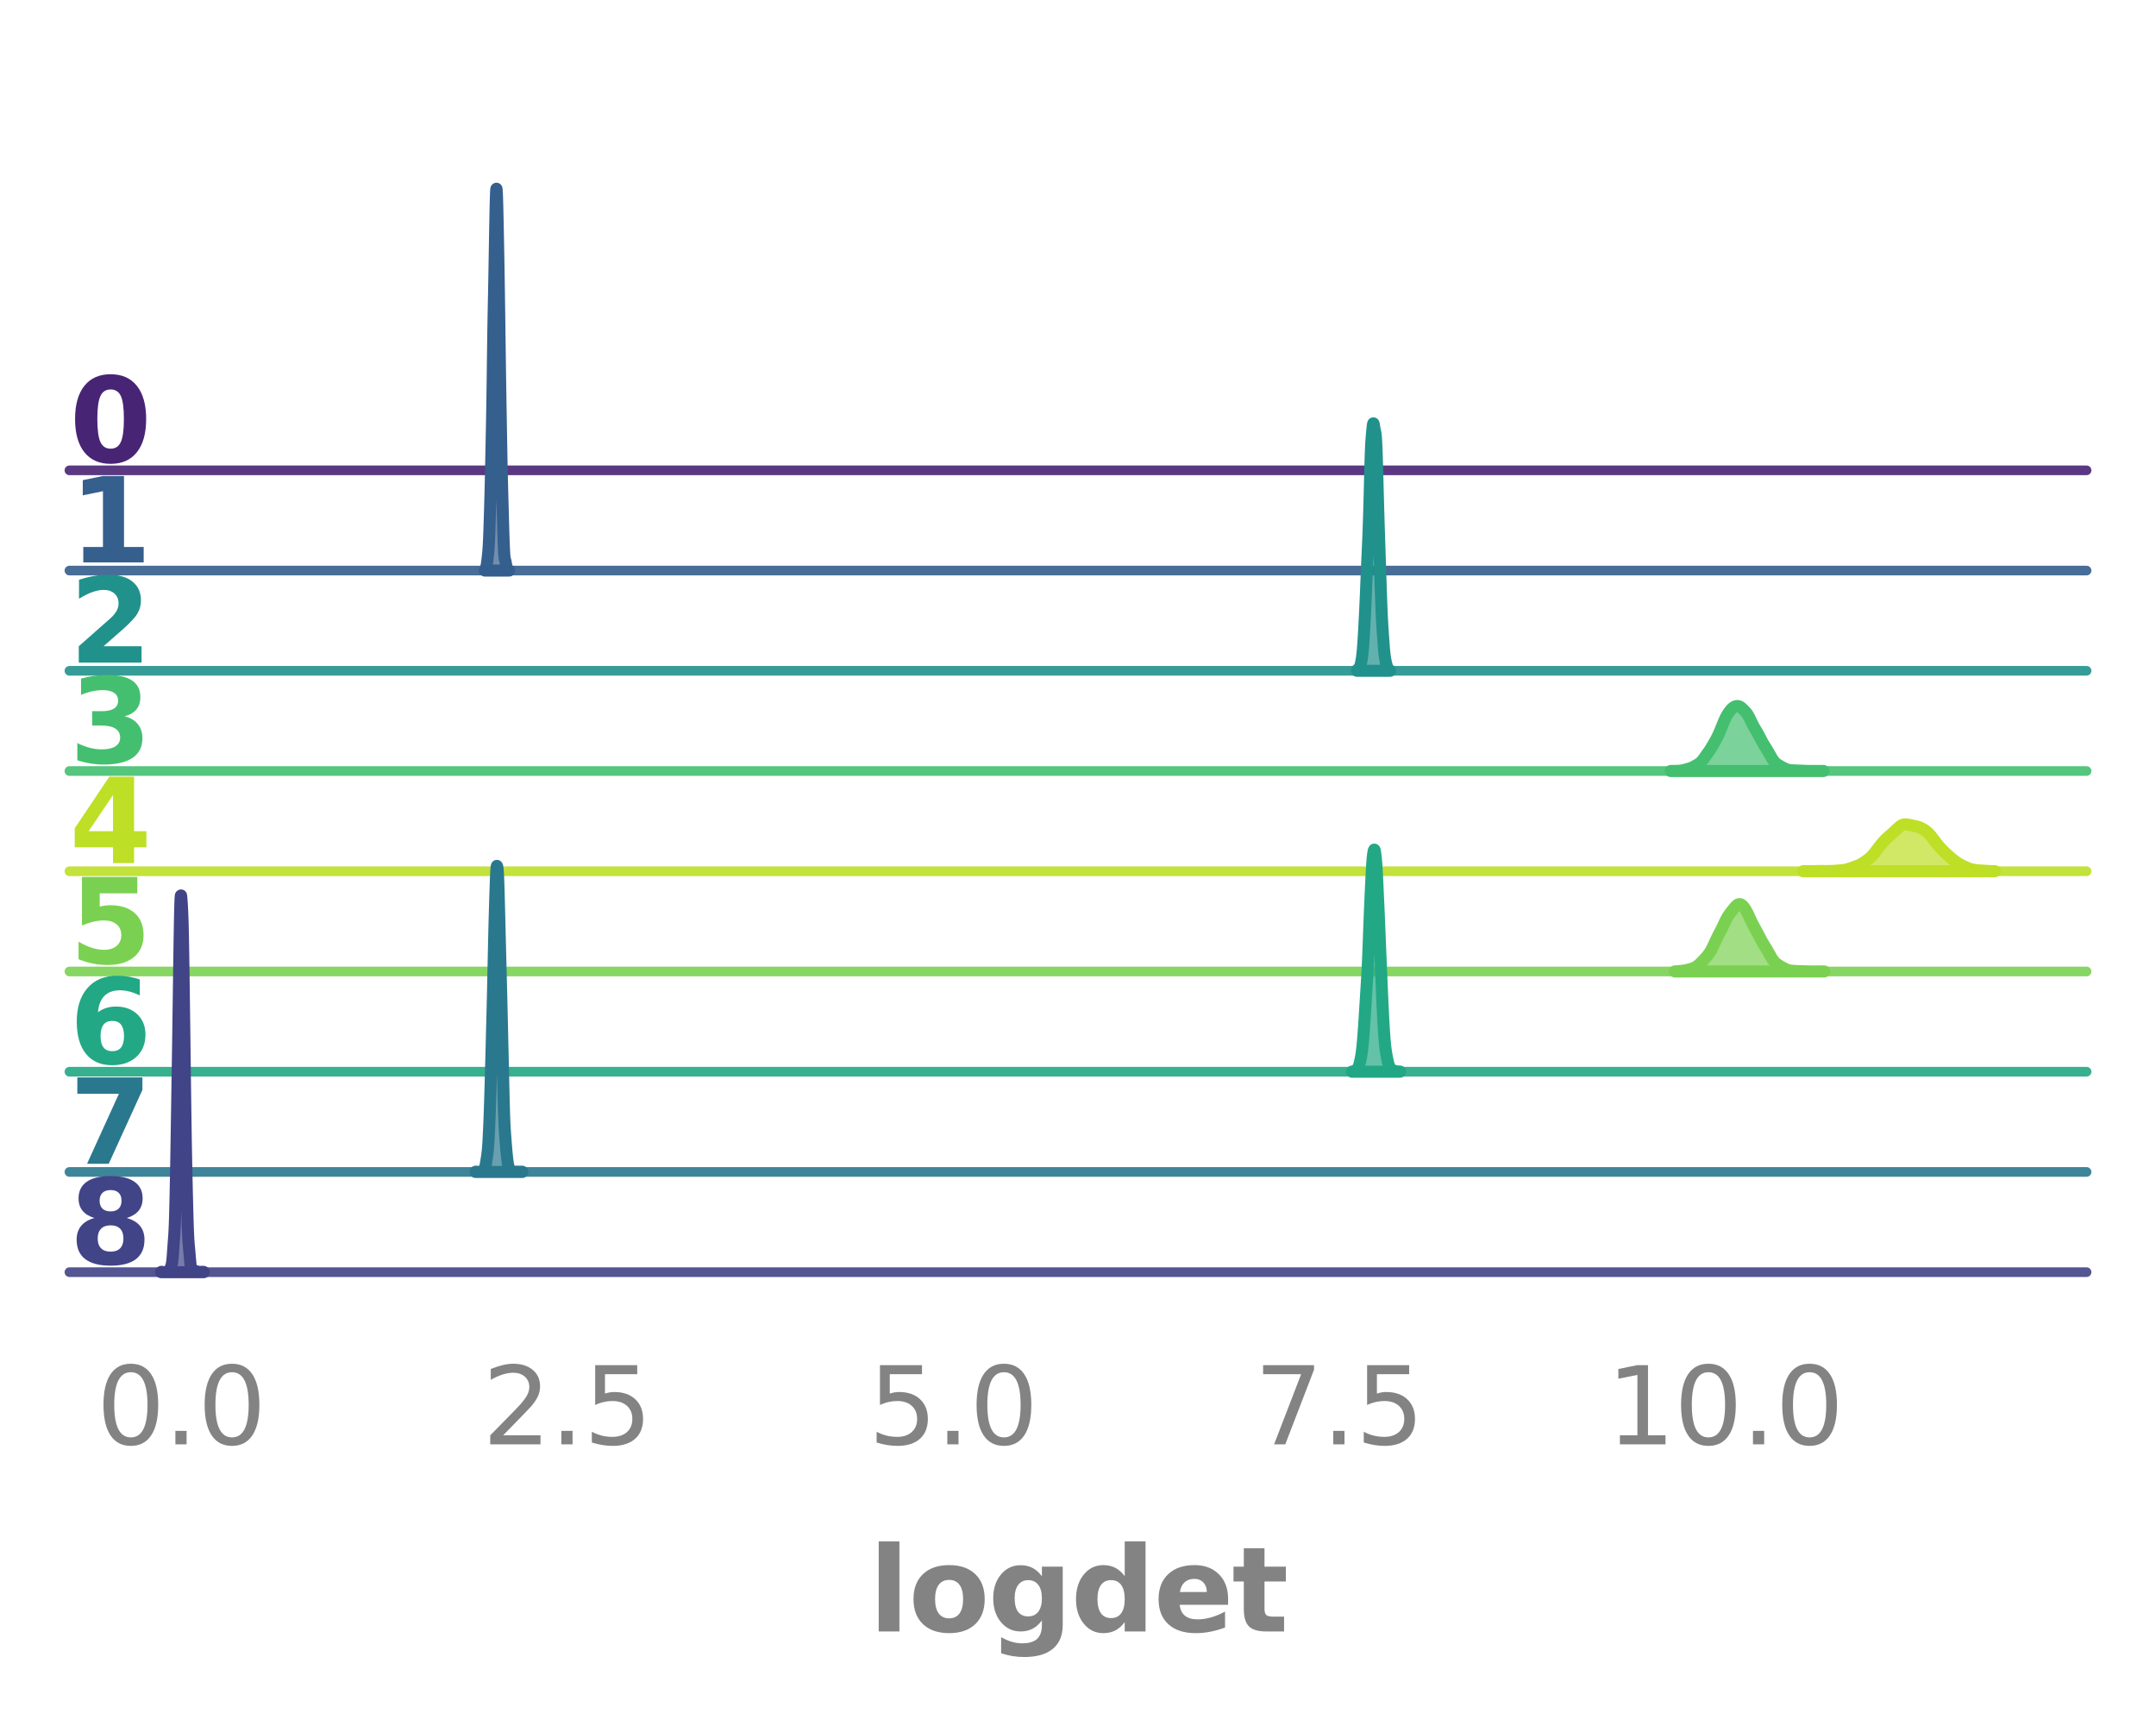 <?xml version="1.0" encoding="utf-8" standalone="no"?>
<!DOCTYPE svg PUBLIC "-//W3C//DTD SVG 1.1//EN"
  "http://www.w3.org/Graphics/SVG/1.1/DTD/svg11.dtd">
<svg xmlns:xlink="http://www.w3.org/1999/xlink" width="223.65pt" height="178.993pt" viewBox="0 0 223.65 178.993" xmlns="http://www.w3.org/2000/svg" version="1.1">
 <defs>
  <style type="text/css">*{stroke-linejoin: round; stroke-linecap: butt}</style>
 </defs>
 <g id="figure_1">
  <g id="patch_1">
   <path d="M 0 178.993 
L 223.65 178.993 
L 223.65 0 
L 0 0 
L 0 178.993 
z
" style="fill: none"/>
  </g>
  <g id="axes_1">
   <g id="patch_2">
    <path d="M 7.2 48.78 
L 216.45 48.78 
L 216.45 7.2 
L 7.2 7.2 
L 7.2 48.78 
z
" style="fill: none"/>
   </g>
   <g id="matplotlib.axis_1">
    <g id="xtick_1"/>
    <g id="xtick_2"/>
    <g id="xtick_3"/>
    <g id="xtick_4"/>
    <g id="xtick_5"/>
   </g>
   <g id="matplotlib.axis_2"/>
   <g id="line2d_1">
    <path d="M 7.2 48.78 
L 216.45 48.78 
" style="fill: none; stroke: #482475; stroke-opacity: 0.9; stroke-linecap: round"/>
   </g>
   <g id="text_1">
    <!-- 0 -->
    <g style="fill: #482475" transform="translate(7.2 47.933) scale(0.12 -0.12)">
     <defs>
      <path id="DejaVuSans-Bold-30" d="M 2944 2338 
Q 2944 3213 2780 3570 
Q 2616 3928 2228 3928 
Q 1841 3928 1675 3570 
Q 1509 3213 1509 2338 
Q 1509 1453 1675 1090 
Q 1841 728 2228 728 
Q 2613 728 2778 1090 
Q 2944 1453 2944 2338 
z
M 4147 2328 
Q 4147 1169 3647 539 
Q 3147 -91 2228 -91 
Q 1306 -91 806 539 
Q 306 1169 306 2328 
Q 306 3491 806 4120 
Q 1306 4750 2228 4750 
Q 3147 4750 3647 4120 
Q 4147 3491 4147 2328 
z
" transform="scale(0.016)"/>
     </defs>
     <use xlink:href="#DejaVuSans-Bold-30"/>
    </g>
   </g>
  </g>
  <g id="axes_2">
   <g id="patch_3">
    <path d="M 7.2 59.175 
L 216.45 59.175 
L 216.45 17.595 
L 7.2 17.595 
L 7.2 59.175 
z
" style="fill: none"/>
   </g>
   <g id="matplotlib.axis_3">
    <g id="xtick_6"/>
    <g id="xtick_7"/>
    <g id="xtick_8"/>
    <g id="xtick_9"/>
    <g id="xtick_10"/>
   </g>
   <g id="matplotlib.axis_4"/>
   <g id="PolyCollection_1">
    <defs>
     <path id="m9c2e0408f6" d="M 50.301 -119.878 
L 50.301 -119.818 
L 50.314 -119.818 
L 50.326 -119.818 
L 50.339 -119.818 
L 50.352 -119.818 
L 50.364 -119.818 
L 50.377 -119.818 
L 50.39 -119.818 
L 50.402 -119.818 
L 50.415 -119.818 
L 50.427 -119.818 
L 50.44 -119.818 
L 50.453 -119.818 
L 50.465 -119.818 
L 50.478 -119.818 
L 50.491 -119.818 
L 50.503 -119.818 
L 50.516 -119.818 
L 50.529 -119.818 
L 50.541 -119.818 
L 50.554 -119.818 
L 50.566 -119.818 
L 50.579 -119.818 
L 50.592 -119.818 
L 50.604 -119.818 
L 50.617 -119.818 
L 50.63 -119.818 
L 50.642 -119.818 
L 50.655 -119.818 
L 50.668 -119.818 
L 50.68 -119.818 
L 50.693 -119.818 
L 50.705 -119.818 
L 50.718 -119.818 
L 50.731 -119.818 
L 50.743 -119.818 
L 50.756 -119.818 
L 50.769 -119.818 
L 50.781 -119.818 
L 50.794 -119.818 
L 50.806 -119.818 
L 50.819 -119.818 
L 50.832 -119.818 
L 50.844 -119.818 
L 50.857 -119.818 
L 50.87 -119.818 
L 50.882 -119.818 
L 50.895 -119.818 
L 50.908 -119.818 
L 50.92 -119.818 
L 50.933 -119.818 
L 50.945 -119.818 
L 50.958 -119.818 
L 50.971 -119.818 
L 50.983 -119.818 
L 50.996 -119.818 
L 51.009 -119.818 
L 51.021 -119.818 
L 51.034 -119.818 
L 51.046 -119.818 
L 51.059 -119.818 
L 51.072 -119.818 
L 51.084 -119.818 
L 51.097 -119.818 
L 51.11 -119.818 
L 51.122 -119.818 
L 51.135 -119.818 
L 51.148 -119.818 
L 51.16 -119.818 
L 51.173 -119.818 
L 51.185 -119.818 
L 51.198 -119.818 
L 51.211 -119.818 
L 51.223 -119.818 
L 51.236 -119.818 
L 51.249 -119.818 
L 51.261 -119.818 
L 51.274 -119.818 
L 51.287 -119.818 
L 51.299 -119.818 
L 51.312 -119.818 
L 51.324 -119.818 
L 51.337 -119.818 
L 51.35 -119.818 
L 51.362 -119.818 
L 51.375 -119.818 
L 51.388 -119.818 
L 51.4 -119.818 
L 51.413 -119.818 
L 51.425 -119.818 
L 51.438 -119.818 
L 51.451 -119.818 
L 51.463 -119.818 
L 51.476 -119.818 
L 51.489 -119.818 
L 51.501 -119.818 
L 51.514 -119.818 
L 51.527 -119.818 
L 51.539 -119.818 
L 51.552 -119.818 
L 51.564 -119.818 
L 51.577 -119.818 
L 51.59 -119.818 
L 51.602 -119.818 
L 51.615 -119.818 
L 51.628 -119.818 
L 51.64 -119.818 
L 51.653 -119.818 
L 51.665 -119.818 
L 51.678 -119.818 
L 51.691 -119.818 
L 51.703 -119.818 
L 51.716 -119.818 
L 51.729 -119.818 
L 51.741 -119.818 
L 51.754 -119.818 
L 51.767 -119.818 
L 51.779 -119.818 
L 51.792 -119.818 
L 51.804 -119.818 
L 51.817 -119.818 
L 51.83 -119.818 
L 51.842 -119.818 
L 51.855 -119.818 
L 51.868 -119.818 
L 51.88 -119.818 
L 51.893 -119.818 
L 51.906 -119.818 
L 51.918 -119.818 
L 51.931 -119.818 
L 51.943 -119.818 
L 51.956 -119.818 
L 51.969 -119.818 
L 51.981 -119.818 
L 51.994 -119.818 
L 52.007 -119.818 
L 52.019 -119.818 
L 52.032 -119.818 
L 52.044 -119.818 
L 52.057 -119.818 
L 52.07 -119.818 
L 52.082 -119.818 
L 52.095 -119.818 
L 52.108 -119.818 
L 52.12 -119.818 
L 52.133 -119.818 
L 52.146 -119.818 
L 52.158 -119.818 
L 52.171 -119.818 
L 52.183 -119.818 
L 52.196 -119.818 
L 52.209 -119.818 
L 52.221 -119.818 
L 52.234 -119.818 
L 52.247 -119.818 
L 52.259 -119.818 
L 52.272 -119.818 
L 52.284 -119.818 
L 52.297 -119.818 
L 52.31 -119.818 
L 52.322 -119.818 
L 52.335 -119.818 
L 52.348 -119.818 
L 52.36 -119.818 
L 52.373 -119.818 
L 52.386 -119.818 
L 52.398 -119.818 
L 52.411 -119.818 
L 52.423 -119.818 
L 52.436 -119.818 
L 52.449 -119.818 
L 52.461 -119.818 
L 52.474 -119.818 
L 52.487 -119.818 
L 52.499 -119.818 
L 52.512 -119.818 
L 52.524 -119.818 
L 52.537 -119.818 
L 52.55 -119.818 
L 52.562 -119.818 
L 52.575 -119.818 
L 52.588 -119.818 
L 52.6 -119.818 
L 52.613 -119.818 
L 52.626 -119.818 
L 52.638 -119.818 
L 52.651 -119.818 
L 52.663 -119.818 
L 52.676 -119.818 
L 52.689 -119.818 
L 52.701 -119.818 
L 52.714 -119.818 
L 52.727 -119.818 
L 52.739 -119.818 
L 52.752 -119.818 
L 52.765 -119.818 
L 52.777 -119.818 
L 52.79 -119.818 
L 52.802 -119.818 
L 52.815 -119.818 
L 52.815 -119.84 
L 52.815 -119.84 
L 52.802 -119.845 
L 52.79 -119.85 
L 52.777 -119.854 
L 52.765 -119.858 
L 52.752 -119.861 
L 52.739 -119.864 
L 52.727 -119.867 
L 52.714 -119.871 
L 52.701 -119.877 
L 52.689 -119.885 
L 52.676 -119.896 
L 52.663 -119.91 
L 52.651 -119.927 
L 52.638 -119.947 
L 52.626 -119.969 
L 52.613 -119.995 
L 52.6 -120.023 
L 52.588 -120.054 
L 52.575 -120.09 
L 52.562 -120.131 
L 52.55 -120.179 
L 52.537 -120.233 
L 52.524 -120.294 
L 52.512 -120.361 
L 52.499 -120.433 
L 52.487 -120.508 
L 52.474 -120.582 
L 52.461 -120.654 
L 52.449 -120.719 
L 52.436 -120.776 
L 52.423 -120.825 
L 52.411 -120.868 
L 52.398 -120.907 
L 52.386 -120.946 
L 52.373 -120.992 
L 52.36 -121.049 
L 52.348 -121.123 
L 52.335 -121.221 
L 52.322 -121.345 
L 52.31 -121.501 
L 52.297 -121.69 
L 52.284 -121.915 
L 52.272 -122.176 
L 52.259 -122.472 
L 52.247 -122.802 
L 52.234 -123.162 
L 52.221 -123.55 
L 52.209 -123.962 
L 52.196 -124.391 
L 52.183 -124.835 
L 52.171 -125.289 
L 52.158 -125.75 
L 52.146 -126.216 
L 52.133 -126.683 
L 52.12 -127.151 
L 52.108 -127.621 
L 52.095 -128.096 
L 52.082 -128.58 
L 52.07 -129.08 
L 52.057 -129.606 
L 52.044 -130.165 
L 52.032 -130.762 
L 52.019 -131.399 
L 52.007 -132.074 
L 51.994 -132.78 
L 51.981 -133.507 
L 51.969 -134.245 
L 51.956 -134.986 
L 51.943 -135.723 
L 51.931 -136.457 
L 51.918 -137.192 
L 51.906 -137.937 
L 51.893 -138.704 
L 51.88 -139.502 
L 51.868 -140.339 
L 51.855 -141.216 
L 51.842 -142.13 
L 51.83 -143.071 
L 51.817 -144.023 
L 51.804 -144.973 
L 51.792 -145.906 
L 51.779 -146.814 
L 51.767 -147.69 
L 51.754 -148.536 
L 51.741 -149.353 
L 51.729 -150.146 
L 51.716 -150.916 
L 51.703 -151.666 
L 51.691 -152.392 
L 51.678 -153.095 
L 51.665 -153.774 
L 51.653 -154.43 
L 51.64 -155.064 
L 51.628 -155.678 
L 51.615 -156.27 
L 51.602 -156.837 
L 51.59 -157.37 
L 51.577 -157.86 
L 51.564 -158.296 
L 51.552 -158.67 
L 51.539 -158.973 
L 51.527 -159.202 
L 51.514 -159.351 
L 51.501 -159.418 
L 51.489 -159.402 
L 51.476 -159.298 
L 51.463 -159.105 
L 51.451 -158.825 
L 51.438 -158.458 
L 51.425 -158.013 
L 51.413 -157.497 
L 51.4 -156.921 
L 51.388 -156.297 
L 51.375 -155.635 
L 51.362 -154.944 
L 51.35 -154.231 
L 51.337 -153.5 
L 51.324 -152.758 
L 51.312 -152.012 
L 51.299 -151.269 
L 51.287 -150.539 
L 51.274 -149.833 
L 51.261 -149.155 
L 51.249 -148.506 
L 51.236 -147.879 
L 51.223 -147.257 
L 51.211 -146.622 
L 51.198 -145.951 
L 51.185 -145.227 
L 51.173 -144.438 
L 51.16 -143.583 
L 51.148 -142.671 
L 51.135 -141.718 
L 51.122 -140.748 
L 51.11 -139.785 
L 51.097 -138.851 
L 51.084 -137.963 
L 51.072 -137.131 
L 51.059 -136.358 
L 51.046 -135.639 
L 51.034 -134.965 
L 51.021 -134.324 
L 51.009 -133.702 
L 50.996 -133.089 
L 50.983 -132.474 
L 50.971 -131.855 
L 50.958 -131.233 
L 50.945 -130.612 
L 50.933 -130.001 
L 50.92 -129.409 
L 50.908 -128.844 
L 50.895 -128.31 
L 50.882 -127.809 
L 50.87 -127.338 
L 50.857 -126.891 
L 50.844 -126.46 
L 50.832 -126.039 
L 50.819 -125.624 
L 50.806 -125.213 
L 50.794 -124.808 
L 50.781 -124.414 
L 50.769 -124.037 
L 50.756 -123.682 
L 50.743 -123.354 
L 50.731 -123.056 
L 50.718 -122.788 
L 50.705 -122.549 
L 50.693 -122.334 
L 50.68 -122.142 
L 50.668 -121.969 
L 50.655 -121.811 
L 50.642 -121.667 
L 50.63 -121.534 
L 50.617 -121.41 
L 50.604 -121.292 
L 50.592 -121.18 
L 50.579 -121.071 
L 50.566 -120.964 
L 50.554 -120.859 
L 50.541 -120.757 
L 50.529 -120.658 
L 50.516 -120.564 
L 50.503 -120.477 
L 50.491 -120.399 
L 50.478 -120.33 
L 50.465 -120.271 
L 50.453 -120.22 
L 50.44 -120.178 
L 50.427 -120.142 
L 50.415 -120.11 
L 50.402 -120.081 
L 50.39 -120.054 
L 50.377 -120.026 
L 50.364 -119.999 
L 50.352 -119.972 
L 50.339 -119.945 
L 50.326 -119.92 
L 50.314 -119.897 
L 50.301 -119.878 
z
" style="stroke: #355f8d; stroke-width: 1.25"/>
    </defs>
    <g>
     <use xlink:href="#m9c2e0408f6" x="0" y="178.993" style="fill: #355f8d; fill-opacity: 0.7; stroke: #355f8d; stroke-width: 1.25"/>
    </g>
   </g>
   <g id="line2d_2">
    <path d="M 7.2 59.175 
L 216.45 59.175 
" style="fill: none; stroke: #355f8d; stroke-opacity: 0.9; stroke-linecap: round"/>
   </g>
   <g id="text_2">
    <!-- 1 -->
    <g style="fill: #355f8d" transform="translate(7.2 58.328) scale(0.12 -0.12)">
     <defs>
      <path id="DejaVuSans-Bold-31" d="M 750 831 
L 1813 831 
L 1813 3847 
L 722 3622 
L 722 4441 
L 1806 4666 
L 2950 4666 
L 2950 831 
L 4013 831 
L 4013 0 
L 750 0 
L 750 831 
z
" transform="scale(0.016)"/>
     </defs>
     <use xlink:href="#DejaVuSans-Bold-31"/>
    </g>
   </g>
  </g>
  <g id="axes_3">
   <g id="patch_4">
    <path d="M 7.2 69.57 
L 216.45 69.57 
L 216.45 27.99 
L 7.2 27.99 
L 7.2 69.57 
z
" style="fill: none"/>
   </g>
   <g id="matplotlib.axis_5">
    <g id="xtick_11"/>
    <g id="xtick_12"/>
    <g id="xtick_13"/>
    <g id="xtick_14"/>
    <g id="xtick_15"/>
   </g>
   <g id="matplotlib.axis_6"/>
   <g id="PolyCollection_2">
    <defs>
     <path id="mad32a56ec8" d="M 140.764 -109.486 
L 140.764 -109.423 
L 140.781 -109.423 
L 140.798 -109.423 
L 140.816 -109.423 
L 140.833 -109.423 
L 140.85 -109.423 
L 140.867 -109.423 
L 140.885 -109.423 
L 140.902 -109.423 
L 140.919 -109.423 
L 140.936 -109.423 
L 140.954 -109.423 
L 140.971 -109.423 
L 140.988 -109.423 
L 141.006 -109.423 
L 141.023 -109.423 
L 141.04 -109.423 
L 141.057 -109.423 
L 141.075 -109.423 
L 141.092 -109.423 
L 141.109 -109.423 
L 141.126 -109.423 
L 141.144 -109.423 
L 141.161 -109.423 
L 141.178 -109.423 
L 141.195 -109.423 
L 141.213 -109.423 
L 141.23 -109.423 
L 141.247 -109.423 
L 141.264 -109.423 
L 141.282 -109.423 
L 141.299 -109.423 
L 141.316 -109.423 
L 141.333 -109.423 
L 141.351 -109.423 
L 141.368 -109.423 
L 141.385 -109.423 
L 141.403 -109.423 
L 141.42 -109.423 
L 141.437 -109.423 
L 141.454 -109.423 
L 141.472 -109.423 
L 141.489 -109.423 
L 141.506 -109.423 
L 141.523 -109.423 
L 141.541 -109.423 
L 141.558 -109.423 
L 141.575 -109.423 
L 141.592 -109.423 
L 141.61 -109.423 
L 141.627 -109.423 
L 141.644 -109.423 
L 141.661 -109.423 
L 141.679 -109.423 
L 141.696 -109.423 
L 141.713 -109.423 
L 141.73 -109.423 
L 141.748 -109.423 
L 141.765 -109.423 
L 141.782 -109.423 
L 141.8 -109.423 
L 141.817 -109.423 
L 141.834 -109.423 
L 141.851 -109.423 
L 141.869 -109.423 
L 141.886 -109.423 
L 141.903 -109.423 
L 141.92 -109.423 
L 141.938 -109.423 
L 141.955 -109.423 
L 141.972 -109.423 
L 141.989 -109.423 
L 142.007 -109.423 
L 142.024 -109.423 
L 142.041 -109.423 
L 142.058 -109.423 
L 142.076 -109.423 
L 142.093 -109.423 
L 142.11 -109.423 
L 142.127 -109.423 
L 142.145 -109.423 
L 142.162 -109.423 
L 142.179 -109.423 
L 142.197 -109.423 
L 142.214 -109.423 
L 142.231 -109.423 
L 142.248 -109.423 
L 142.266 -109.423 
L 142.283 -109.423 
L 142.3 -109.423 
L 142.317 -109.423 
L 142.335 -109.423 
L 142.352 -109.423 
L 142.369 -109.423 
L 142.386 -109.423 
L 142.404 -109.423 
L 142.421 -109.423 
L 142.438 -109.423 
L 142.455 -109.423 
L 142.473 -109.423 
L 142.49 -109.423 
L 142.507 -109.423 
L 142.525 -109.423 
L 142.542 -109.423 
L 142.559 -109.423 
L 142.576 -109.423 
L 142.594 -109.423 
L 142.611 -109.423 
L 142.628 -109.423 
L 142.645 -109.423 
L 142.663 -109.423 
L 142.68 -109.423 
L 142.697 -109.423 
L 142.714 -109.423 
L 142.732 -109.423 
L 142.749 -109.423 
L 142.766 -109.423 
L 142.783 -109.423 
L 142.801 -109.423 
L 142.818 -109.423 
L 142.835 -109.423 
L 142.852 -109.423 
L 142.87 -109.423 
L 142.887 -109.423 
L 142.904 -109.423 
L 142.922 -109.423 
L 142.939 -109.423 
L 142.956 -109.423 
L 142.973 -109.423 
L 142.991 -109.423 
L 143.008 -109.423 
L 143.025 -109.423 
L 143.042 -109.423 
L 143.06 -109.423 
L 143.077 -109.423 
L 143.094 -109.423 
L 143.111 -109.423 
L 143.129 -109.423 
L 143.146 -109.423 
L 143.163 -109.423 
L 143.18 -109.423 
L 143.198 -109.423 
L 143.215 -109.423 
L 143.232 -109.423 
L 143.249 -109.423 
L 143.267 -109.423 
L 143.284 -109.423 
L 143.301 -109.423 
L 143.319 -109.423 
L 143.336 -109.423 
L 143.353 -109.423 
L 143.37 -109.423 
L 143.388 -109.423 
L 143.405 -109.423 
L 143.422 -109.423 
L 143.439 -109.423 
L 143.457 -109.423 
L 143.474 -109.423 
L 143.491 -109.423 
L 143.508 -109.423 
L 143.526 -109.423 
L 143.543 -109.423 
L 143.56 -109.423 
L 143.577 -109.423 
L 143.595 -109.423 
L 143.612 -109.423 
L 143.629 -109.423 
L 143.646 -109.423 
L 143.664 -109.423 
L 143.681 -109.423 
L 143.698 -109.423 
L 143.716 -109.423 
L 143.733 -109.423 
L 143.75 -109.423 
L 143.767 -109.423 
L 143.785 -109.423 
L 143.802 -109.423 
L 143.819 -109.423 
L 143.836 -109.423 
L 143.854 -109.423 
L 143.871 -109.423 
L 143.888 -109.423 
L 143.905 -109.423 
L 143.923 -109.423 
L 143.94 -109.423 
L 143.957 -109.423 
L 143.974 -109.423 
L 143.992 -109.423 
L 144.009 -109.423 
L 144.026 -109.423 
L 144.043 -109.423 
L 144.061 -109.423 
L 144.078 -109.423 
L 144.095 -109.423 
L 144.113 -109.423 
L 144.13 -109.423 
L 144.147 -109.423 
L 144.164 -109.423 
L 144.182 -109.423 
L 144.199 -109.423 
L 144.199 -109.458 
L 144.199 -109.458 
L 144.182 -109.469 
L 144.164 -109.48 
L 144.147 -109.492 
L 144.13 -109.505 
L 144.113 -109.518 
L 144.095 -109.531 
L 144.078 -109.544 
L 144.061 -109.557 
L 144.043 -109.57 
L 144.026 -109.584 
L 144.009 -109.601 
L 143.992 -109.619 
L 143.974 -109.642 
L 143.957 -109.669 
L 143.94 -109.702 
L 143.923 -109.74 
L 143.905 -109.784 
L 143.888 -109.833 
L 143.871 -109.888 
L 143.854 -109.946 
L 143.836 -110.007 
L 143.819 -110.072 
L 143.802 -110.139 
L 143.785 -110.209 
L 143.767 -110.283 
L 143.75 -110.361 
L 143.733 -110.443 
L 143.716 -110.531 
L 143.698 -110.624 
L 143.681 -110.723 
L 143.664 -110.83 
L 143.646 -110.947 
L 143.629 -111.077 
L 143.612 -111.221 
L 143.595 -111.383 
L 143.577 -111.564 
L 143.56 -111.764 
L 143.543 -111.981 
L 143.526 -112.211 
L 143.508 -112.451 
L 143.491 -112.695 
L 143.474 -112.942 
L 143.457 -113.188 
L 143.439 -113.436 
L 143.422 -113.689 
L 143.405 -113.952 
L 143.388 -114.231 
L 143.37 -114.532 
L 143.353 -114.86 
L 143.336 -115.216 
L 143.319 -115.604 
L 143.301 -116.02 
L 143.284 -116.465 
L 143.267 -116.933 
L 143.249 -117.42 
L 143.232 -117.922 
L 143.215 -118.435 
L 143.198 -118.955 
L 143.18 -119.479 
L 143.163 -120.005 
L 143.146 -120.531 
L 143.129 -121.058 
L 143.111 -121.586 
L 143.094 -122.114 
L 143.077 -122.644 
L 143.06 -123.177 
L 143.042 -123.714 
L 143.025 -124.258 
L 143.008 -124.812 
L 142.991 -125.38 
L 142.973 -125.966 
L 142.956 -126.572 
L 142.939 -127.199 
L 142.922 -127.846 
L 142.904 -128.506 
L 142.887 -129.171 
L 142.87 -129.83 
L 142.852 -130.47 
L 142.835 -131.077 
L 142.818 -131.639 
L 142.801 -132.148 
L 142.783 -132.596 
L 142.766 -132.98 
L 142.749 -133.301 
L 142.732 -133.562 
L 142.714 -133.768 
L 142.697 -133.927 
L 142.68 -134.049 
L 142.663 -134.145 
L 142.645 -134.225 
L 142.628 -134.3 
L 142.611 -134.377 
L 142.594 -134.462 
L 142.576 -134.558 
L 142.559 -134.664 
L 142.542 -134.774 
L 142.525 -134.882 
L 142.507 -134.976 
L 142.49 -135.047 
L 142.473 -135.084 
L 142.455 -135.081 
L 142.438 -135.036 
L 142.421 -134.949 
L 142.404 -134.825 
L 142.386 -134.673 
L 142.369 -134.502 
L 142.352 -134.321 
L 142.335 -134.135 
L 142.317 -133.947 
L 142.3 -133.755 
L 142.283 -133.552 
L 142.266 -133.326 
L 142.248 -133.064 
L 142.231 -132.753 
L 142.214 -132.38 
L 142.197 -131.938 
L 142.179 -131.425 
L 142.162 -130.847 
L 142.145 -130.215 
L 142.127 -129.545 
L 142.11 -128.854 
L 142.093 -128.161 
L 142.076 -127.481 
L 142.058 -126.825 
L 142.041 -126.202 
L 142.024 -125.615 
L 142.007 -125.064 
L 141.989 -124.547 
L 141.972 -124.061 
L 141.955 -123.602 
L 141.938 -123.167 
L 141.92 -122.753 
L 141.903 -122.355 
L 141.886 -121.97 
L 141.869 -121.593 
L 141.851 -121.217 
L 141.834 -120.838 
L 141.817 -120.451 
L 141.8 -120.052 
L 141.782 -119.64 
L 141.765 -119.218 
L 141.748 -118.789 
L 141.73 -118.358 
L 141.713 -117.929 
L 141.696 -117.509 
L 141.679 -117.1 
L 141.661 -116.704 
L 141.644 -116.321 
L 141.627 -115.952 
L 141.61 -115.594 
L 141.592 -115.247 
L 141.575 -114.908 
L 141.558 -114.576 
L 141.541 -114.251 
L 141.523 -113.932 
L 141.506 -113.621 
L 141.489 -113.317 
L 141.472 -113.023 
L 141.454 -112.741 
L 141.437 -112.472 
L 141.42 -112.218 
L 141.403 -111.981 
L 141.385 -111.761 
L 141.368 -111.56 
L 141.351 -111.376 
L 141.333 -111.21 
L 141.316 -111.058 
L 141.299 -110.92 
L 141.282 -110.794 
L 141.264 -110.679 
L 141.247 -110.572 
L 141.23 -110.474 
L 141.213 -110.383 
L 141.195 -110.298 
L 141.178 -110.22 
L 141.161 -110.147 
L 141.144 -110.08 
L 141.126 -110.018 
L 141.109 -109.96 
L 141.092 -109.908 
L 141.075 -109.859 
L 141.057 -109.816 
L 141.04 -109.776 
L 141.023 -109.741 
L 141.006 -109.711 
L 140.988 -109.685 
L 140.971 -109.664 
L 140.954 -109.647 
L 140.936 -109.633 
L 140.919 -109.621 
L 140.902 -109.609 
L 140.885 -109.598 
L 140.867 -109.586 
L 140.85 -109.571 
L 140.833 -109.555 
L 140.816 -109.538 
L 140.798 -109.52 
L 140.781 -109.502 
L 140.764 -109.486 
z
" style="stroke: #21918c; stroke-width: 1.25"/>
    </defs>
    <g>
     <use xlink:href="#mad32a56ec8" x="0" y="178.993" style="fill: #21918c; fill-opacity: 0.7; stroke: #21918c; stroke-width: 1.25"/>
    </g>
   </g>
   <g id="line2d_3">
    <path d="M 7.2 69.57 
L 216.45 69.57 
" style="fill: none; stroke: #21918c; stroke-opacity: 0.9; stroke-linecap: round"/>
   </g>
   <g id="text_3">
    <!-- 2 -->
    <g style="fill: #21918c" transform="translate(7.2 68.723) scale(0.12 -0.12)">
     <defs>
      <path id="DejaVuSans-Bold-32" d="M 1844 884 
L 3897 884 
L 3897 0 
L 506 0 
L 506 884 
L 2209 2388 
Q 2438 2594 2547 2791 
Q 2656 2988 2656 3200 
Q 2656 3528 2436 3728 
Q 2216 3928 1850 3928 
Q 1569 3928 1234 3808 
Q 900 3688 519 3450 
L 519 4475 
Q 925 4609 1322 4679 
Q 1719 4750 2100 4750 
Q 2938 4750 3402 4381 
Q 3866 4013 3866 3353 
Q 3866 2972 3669 2642 
Q 3472 2313 2841 1759 
L 1844 884 
z
" transform="scale(0.016)"/>
     </defs>
     <use xlink:href="#DejaVuSans-Bold-32"/>
    </g>
   </g>
  </g>
  <g id="axes_4">
   <g id="patch_5">
    <path d="M 7.2 79.965 
L 216.45 79.965 
L 216.45 38.385 
L 7.2 38.385 
L 7.2 79.965 
z
" style="fill: none"/>
   </g>
   <g id="matplotlib.axis_7">
    <g id="xtick_16"/>
    <g id="xtick_17"/>
    <g id="xtick_18"/>
    <g id="xtick_19"/>
    <g id="xtick_20"/>
   </g>
   <g id="matplotlib.axis_8"/>
   <g id="PolyCollection_3">
    <defs>
     <path id="m2a61148462" d="M 173.307 -99.032 
L 173.307 -99.028 
L 173.387 -99.028 
L 173.467 -99.028 
L 173.546 -99.028 
L 173.626 -99.028 
L 173.706 -99.028 
L 173.785 -99.028 
L 173.865 -99.028 
L 173.944 -99.028 
L 174.024 -99.028 
L 174.104 -99.028 
L 174.183 -99.028 
L 174.263 -99.028 
L 174.343 -99.028 
L 174.422 -99.028 
L 174.502 -99.028 
L 174.581 -99.028 
L 174.661 -99.028 
L 174.741 -99.028 
L 174.82 -99.028 
L 174.9 -99.028 
L 174.979 -99.028 
L 175.059 -99.028 
L 175.139 -99.028 
L 175.218 -99.028 
L 175.298 -99.028 
L 175.378 -99.028 
L 175.457 -99.028 
L 175.537 -99.028 
L 175.616 -99.028 
L 175.696 -99.028 
L 175.776 -99.028 
L 175.855 -99.028 
L 175.935 -99.028 
L 176.015 -99.028 
L 176.094 -99.028 
L 176.174 -99.028 
L 176.253 -99.028 
L 176.333 -99.028 
L 176.413 -99.028 
L 176.492 -99.028 
L 176.572 -99.028 
L 176.652 -99.028 
L 176.731 -99.028 
L 176.811 -99.028 
L 176.89 -99.028 
L 176.97 -99.028 
L 177.05 -99.028 
L 177.129 -99.028 
L 177.209 -99.028 
L 177.289 -99.028 
L 177.368 -99.028 
L 177.448 -99.028 
L 177.527 -99.028 
L 177.607 -99.028 
L 177.687 -99.028 
L 177.766 -99.028 
L 177.846 -99.028 
L 177.926 -99.028 
L 178.005 -99.028 
L 178.085 -99.028 
L 178.164 -99.028 
L 178.244 -99.028 
L 178.324 -99.028 
L 178.403 -99.028 
L 178.483 -99.028 
L 178.563 -99.028 
L 178.642 -99.028 
L 178.722 -99.028 
L 178.801 -99.028 
L 178.881 -99.028 
L 178.961 -99.028 
L 179.04 -99.028 
L 179.12 -99.028 
L 179.2 -99.028 
L 179.279 -99.028 
L 179.359 -99.028 
L 179.438 -99.028 
L 179.518 -99.028 
L 179.598 -99.028 
L 179.677 -99.028 
L 179.757 -99.028 
L 179.837 -99.028 
L 179.916 -99.028 
L 179.996 -99.028 
L 180.075 -99.028 
L 180.155 -99.028 
L 180.235 -99.028 
L 180.314 -99.028 
L 180.394 -99.028 
L 180.474 -99.028 
L 180.553 -99.028 
L 180.633 -99.028 
L 180.712 -99.028 
L 180.792 -99.028 
L 180.872 -99.028 
L 180.951 -99.028 
L 181.031 -99.028 
L 181.111 -99.028 
L 181.19 -99.028 
L 181.27 -99.028 
L 181.349 -99.028 
L 181.429 -99.028 
L 181.509 -99.028 
L 181.588 -99.028 
L 181.668 -99.028 
L 181.747 -99.028 
L 181.827 -99.028 
L 181.907 -99.028 
L 181.986 -99.028 
L 182.066 -99.028 
L 182.146 -99.028 
L 182.225 -99.028 
L 182.305 -99.028 
L 182.384 -99.028 
L 182.464 -99.028 
L 182.544 -99.028 
L 182.623 -99.028 
L 182.703 -99.028 
L 182.783 -99.028 
L 182.862 -99.028 
L 182.942 -99.028 
L 183.021 -99.028 
L 183.101 -99.028 
L 183.181 -99.028 
L 183.26 -99.028 
L 183.34 -99.028 
L 183.42 -99.028 
L 183.499 -99.028 
L 183.579 -99.028 
L 183.658 -99.028 
L 183.738 -99.028 
L 183.818 -99.028 
L 183.897 -99.028 
L 183.977 -99.028 
L 184.057 -99.028 
L 184.136 -99.028 
L 184.216 -99.028 
L 184.295 -99.028 
L 184.375 -99.028 
L 184.455 -99.028 
L 184.534 -99.028 
L 184.614 -99.028 
L 184.694 -99.028 
L 184.773 -99.028 
L 184.853 -99.028 
L 184.932 -99.028 
L 185.012 -99.028 
L 185.092 -99.028 
L 185.171 -99.028 
L 185.251 -99.028 
L 185.331 -99.028 
L 185.41 -99.028 
L 185.49 -99.028 
L 185.569 -99.028 
L 185.649 -99.028 
L 185.729 -99.028 
L 185.808 -99.028 
L 185.888 -99.028 
L 185.968 -99.028 
L 186.047 -99.028 
L 186.127 -99.028 
L 186.206 -99.028 
L 186.286 -99.028 
L 186.366 -99.028 
L 186.445 -99.028 
L 186.525 -99.028 
L 186.605 -99.028 
L 186.684 -99.028 
L 186.764 -99.028 
L 186.843 -99.028 
L 186.923 -99.028 
L 187.003 -99.028 
L 187.082 -99.028 
L 187.162 -99.028 
L 187.242 -99.028 
L 187.321 -99.028 
L 187.401 -99.028 
L 187.48 -99.028 
L 187.56 -99.028 
L 187.64 -99.028 
L 187.719 -99.028 
L 187.799 -99.028 
L 187.879 -99.028 
L 187.958 -99.028 
L 188.038 -99.028 
L 188.117 -99.028 
L 188.197 -99.028 
L 188.277 -99.028 
L 188.356 -99.028 
L 188.436 -99.028 
L 188.515 -99.028 
L 188.595 -99.028 
L 188.675 -99.028 
L 188.754 -99.028 
L 188.834 -99.028 
L 188.914 -99.028 
L 188.993 -99.028 
L 189.073 -99.028 
L 189.152 -99.028 
L 189.152 -99.032 
L 189.152 -99.032 
L 189.073 -99.033 
L 188.993 -99.034 
L 188.914 -99.034 
L 188.834 -99.035 
L 188.754 -99.035 
L 188.675 -99.035 
L 188.595 -99.034 
L 188.515 -99.034 
L 188.436 -99.034 
L 188.356 -99.034 
L 188.277 -99.034 
L 188.197 -99.035 
L 188.117 -99.035 
L 188.038 -99.035 
L 187.958 -99.035 
L 187.879 -99.035 
L 187.799 -99.035 
L 187.719 -99.035 
L 187.64 -99.035 
L 187.56 -99.036 
L 187.48 -99.038 
L 187.401 -99.04 
L 187.321 -99.043 
L 187.242 -99.046 
L 187.162 -99.05 
L 187.082 -99.054 
L 187.003 -99.058 
L 186.923 -99.062 
L 186.843 -99.065 
L 186.764 -99.068 
L 186.684 -99.071 
L 186.605 -99.073 
L 186.525 -99.076 
L 186.445 -99.079 
L 186.366 -99.082 
L 186.286 -99.085 
L 186.206 -99.088 
L 186.127 -99.091 
L 186.047 -99.094 
L 185.968 -99.098 
L 185.888 -99.103 
L 185.808 -99.109 
L 185.729 -99.117 
L 185.649 -99.128 
L 185.569 -99.143 
L 185.49 -99.162 
L 185.41 -99.184 
L 185.331 -99.211 
L 185.251 -99.241 
L 185.171 -99.275 
L 185.092 -99.311 
L 185.012 -99.351 
L 184.932 -99.392 
L 184.853 -99.436 
L 184.773 -99.48 
L 184.694 -99.526 
L 184.614 -99.572 
L 184.534 -99.619 
L 184.455 -99.668 
L 184.375 -99.72 
L 184.295 -99.776 
L 184.216 -99.839 
L 184.136 -99.912 
L 184.057 -99.998 
L 183.977 -100.096 
L 183.897 -100.208 
L 183.818 -100.333 
L 183.738 -100.468 
L 183.658 -100.609 
L 183.579 -100.752 
L 183.499 -100.894 
L 183.42 -101.032 
L 183.34 -101.166 
L 183.26 -101.295 
L 183.181 -101.423 
L 183.101 -101.549 
L 183.021 -101.678 
L 182.942 -101.811 
L 182.862 -101.949 
L 182.783 -102.094 
L 182.703 -102.244 
L 182.623 -102.397 
L 182.544 -102.551 
L 182.464 -102.703 
L 182.384 -102.851 
L 182.305 -102.993 
L 182.225 -103.13 
L 182.146 -103.263 
L 182.066 -103.396 
L 181.986 -103.531 
L 181.907 -103.673 
L 181.827 -103.824 
L 181.747 -103.983 
L 181.668 -104.148 
L 181.588 -104.317 
L 181.509 -104.482 
L 181.429 -104.639 
L 181.349 -104.784 
L 181.27 -104.912 
L 181.19 -105.024 
L 181.111 -105.122 
L 181.031 -105.209 
L 180.951 -105.291 
L 180.872 -105.37 
L 180.792 -105.448 
L 180.712 -105.524 
L 180.633 -105.595 
L 180.553 -105.656 
L 180.474 -105.706 
L 180.394 -105.74 
L 180.314 -105.761 
L 180.235 -105.768 
L 180.155 -105.764 
L 180.075 -105.749 
L 179.996 -105.724 
L 179.916 -105.689 
L 179.837 -105.642 
L 179.757 -105.583 
L 179.677 -105.513 
L 179.598 -105.433 
L 179.518 -105.343 
L 179.438 -105.246 
L 179.359 -105.142 
L 179.279 -105.029 
L 179.2 -104.906 
L 179.12 -104.77 
L 179.04 -104.621 
L 178.961 -104.457 
L 178.881 -104.281 
L 178.801 -104.095 
L 178.722 -103.902 
L 178.642 -103.705 
L 178.563 -103.508 
L 178.483 -103.312 
L 178.403 -103.12 
L 178.324 -102.936 
L 178.244 -102.76 
L 178.164 -102.593 
L 178.085 -102.437 
L 178.005 -102.288 
L 177.926 -102.145 
L 177.846 -102.006 
L 177.766 -101.868 
L 177.687 -101.73 
L 177.607 -101.594 
L 177.527 -101.46 
L 177.448 -101.33 
L 177.368 -101.207 
L 177.289 -101.089 
L 177.209 -100.976 
L 177.129 -100.865 
L 177.05 -100.755 
L 176.97 -100.643 
L 176.89 -100.53 
L 176.811 -100.416 
L 176.731 -100.303 
L 176.652 -100.196 
L 176.572 -100.096 
L 176.492 -100.006 
L 176.413 -99.927 
L 176.333 -99.859 
L 176.253 -99.8 
L 176.174 -99.748 
L 176.094 -99.7 
L 176.015 -99.654 
L 175.935 -99.609 
L 175.855 -99.564 
L 175.776 -99.519 
L 175.696 -99.476 
L 175.616 -99.435 
L 175.537 -99.398 
L 175.457 -99.365 
L 175.378 -99.335 
L 175.298 -99.309 
L 175.218 -99.284 
L 175.139 -99.261 
L 175.059 -99.238 
L 174.979 -99.214 
L 174.9 -99.191 
L 174.82 -99.169 
L 174.741 -99.148 
L 174.661 -99.128 
L 174.581 -99.111 
L 174.502 -99.095 
L 174.422 -99.082 
L 174.343 -99.072 
L 174.263 -99.063 
L 174.183 -99.056 
L 174.104 -99.05 
L 174.024 -99.046 
L 173.944 -99.043 
L 173.865 -99.041 
L 173.785 -99.039 
L 173.706 -99.038 
L 173.626 -99.037 
L 173.546 -99.036 
L 173.467 -99.035 
L 173.387 -99.033 
L 173.307 -99.032 
z
" style="stroke: #44bf70; stroke-width: 1.25"/>
    </defs>
    <g>
     <use xlink:href="#m2a61148462" x="0" y="178.993" style="fill: #44bf70; fill-opacity: 0.7; stroke: #44bf70; stroke-width: 1.25"/>
    </g>
   </g>
   <g id="line2d_4">
    <path d="M 7.2 79.965 
L 216.45 79.965 
" style="fill: none; stroke: #44bf70; stroke-opacity: 0.9; stroke-linecap: round"/>
   </g>
   <g id="text_4">
    <!-- 3 -->
    <g style="fill: #44bf70" transform="translate(7.2 79.118) scale(0.12 -0.12)">
     <defs>
      <path id="DejaVuSans-Bold-33" d="M 2981 2516 
Q 3453 2394 3698 2092 
Q 3944 1791 3944 1325 
Q 3944 631 3412 270 
Q 2881 -91 1863 -91 
Q 1503 -91 1142 -33 
Q 781 25 428 141 
L 428 1069 
Q 766 900 1098 814 
Q 1431 728 1753 728 
Q 2231 728 2486 893 
Q 2741 1059 2741 1369 
Q 2741 1688 2480 1852 
Q 2219 2016 1709 2016 
L 1228 2016 
L 1228 2791 
L 1734 2791 
Q 2188 2791 2409 2933 
Q 2631 3075 2631 3366 
Q 2631 3634 2415 3781 
Q 2200 3928 1806 3928 
Q 1516 3928 1219 3862 
Q 922 3797 628 3669 
L 628 4550 
Q 984 4650 1334 4700 
Q 1684 4750 2022 4750 
Q 2931 4750 3382 4451 
Q 3834 4153 3834 3553 
Q 3834 3144 3618 2883 
Q 3403 2622 2981 2516 
z
" transform="scale(0.016)"/>
     </defs>
     <use xlink:href="#DejaVuSans-Bold-33"/>
    </g>
   </g>
  </g>
  <g id="axes_5">
   <g id="patch_6">
    <path d="M 7.2 90.36 
L 216.45 90.36 
L 216.45 48.78 
L 7.2 48.78 
L 7.2 90.36 
z
" style="fill: none"/>
   </g>
   <g id="matplotlib.axis_9">
    <g id="xtick_21"/>
    <g id="xtick_22"/>
    <g id="xtick_23"/>
    <g id="xtick_24"/>
    <g id="xtick_25"/>
   </g>
   <g id="matplotlib.axis_10"/>
   <g id="PolyCollection_4">
    <defs>
     <path id="ma28e4b9286" d="M 187.05 -88.636 
L 187.05 -88.633 
L 187.15 -88.633 
L 187.25 -88.633 
L 187.35 -88.633 
L 187.45 -88.633 
L 187.55 -88.633 
L 187.65 -88.633 
L 187.75 -88.633 
L 187.85 -88.633 
L 187.95 -88.633 
L 188.05 -88.633 
L 188.15 -88.633 
L 188.25 -88.633 
L 188.35 -88.633 
L 188.449 -88.633 
L 188.549 -88.633 
L 188.649 -88.633 
L 188.749 -88.633 
L 188.849 -88.633 
L 188.949 -88.633 
L 189.049 -88.633 
L 189.149 -88.633 
L 189.249 -88.633 
L 189.349 -88.633 
L 189.449 -88.633 
L 189.549 -88.633 
L 189.649 -88.633 
L 189.749 -88.633 
L 189.849 -88.633 
L 189.949 -88.633 
L 190.049 -88.633 
L 190.148 -88.633 
L 190.248 -88.633 
L 190.348 -88.633 
L 190.448 -88.633 
L 190.548 -88.633 
L 190.648 -88.633 
L 190.748 -88.633 
L 190.848 -88.633 
L 190.948 -88.633 
L 191.048 -88.633 
L 191.148 -88.633 
L 191.248 -88.633 
L 191.348 -88.633 
L 191.448 -88.633 
L 191.548 -88.633 
L 191.648 -88.633 
L 191.748 -88.633 
L 191.848 -88.633 
L 191.947 -88.633 
L 192.047 -88.633 
L 192.147 -88.633 
L 192.247 -88.633 
L 192.347 -88.633 
L 192.447 -88.633 
L 192.547 -88.633 
L 192.647 -88.633 
L 192.747 -88.633 
L 192.847 -88.633 
L 192.947 -88.633 
L 193.047 -88.633 
L 193.147 -88.633 
L 193.247 -88.633 
L 193.347 -88.633 
L 193.447 -88.633 
L 193.547 -88.633 
L 193.646 -88.633 
L 193.746 -88.633 
L 193.846 -88.633 
L 193.946 -88.633 
L 194.046 -88.633 
L 194.146 -88.633 
L 194.246 -88.633 
L 194.346 -88.633 
L 194.446 -88.633 
L 194.546 -88.633 
L 194.646 -88.633 
L 194.746 -88.633 
L 194.846 -88.633 
L 194.946 -88.633 
L 195.046 -88.633 
L 195.146 -88.633 
L 195.246 -88.633 
L 195.345 -88.633 
L 195.445 -88.633 
L 195.545 -88.633 
L 195.645 -88.633 
L 195.745 -88.633 
L 195.845 -88.633 
L 195.945 -88.633 
L 196.045 -88.633 
L 196.145 -88.633 
L 196.245 -88.633 
L 196.345 -88.633 
L 196.445 -88.633 
L 196.545 -88.633 
L 196.645 -88.633 
L 196.745 -88.633 
L 196.845 -88.633 
L 196.945 -88.633 
L 197.044 -88.633 
L 197.144 -88.633 
L 197.244 -88.633 
L 197.344 -88.633 
L 197.444 -88.633 
L 197.544 -88.633 
L 197.644 -88.633 
L 197.744 -88.633 
L 197.844 -88.633 
L 197.944 -88.633 
L 198.044 -88.633 
L 198.144 -88.633 
L 198.244 -88.633 
L 198.344 -88.633 
L 198.444 -88.633 
L 198.544 -88.633 
L 198.644 -88.633 
L 198.743 -88.633 
L 198.843 -88.633 
L 198.943 -88.633 
L 199.043 -88.633 
L 199.143 -88.633 
L 199.243 -88.633 
L 199.343 -88.633 
L 199.443 -88.633 
L 199.543 -88.633 
L 199.643 -88.633 
L 199.743 -88.633 
L 199.843 -88.633 
L 199.943 -88.633 
L 200.043 -88.633 
L 200.143 -88.633 
L 200.243 -88.633 
L 200.343 -88.633 
L 200.442 -88.633 
L 200.542 -88.633 
L 200.642 -88.633 
L 200.742 -88.633 
L 200.842 -88.633 
L 200.942 -88.633 
L 201.042 -88.633 
L 201.142 -88.633 
L 201.242 -88.633 
L 201.342 -88.633 
L 201.442 -88.633 
L 201.542 -88.633 
L 201.642 -88.633 
L 201.742 -88.633 
L 201.842 -88.633 
L 201.942 -88.633 
L 202.042 -88.633 
L 202.141 -88.633 
L 202.241 -88.633 
L 202.341 -88.633 
L 202.441 -88.633 
L 202.541 -88.633 
L 202.641 -88.633 
L 202.741 -88.633 
L 202.841 -88.633 
L 202.941 -88.633 
L 203.041 -88.633 
L 203.141 -88.633 
L 203.241 -88.633 
L 203.341 -88.633 
L 203.441 -88.633 
L 203.541 -88.633 
L 203.641 -88.633 
L 203.741 -88.633 
L 203.84 -88.633 
L 203.94 -88.633 
L 204.04 -88.633 
L 204.14 -88.633 
L 204.24 -88.633 
L 204.34 -88.633 
L 204.44 -88.633 
L 204.54 -88.633 
L 204.64 -88.633 
L 204.74 -88.633 
L 204.84 -88.633 
L 204.94 -88.633 
L 205.04 -88.633 
L 205.14 -88.633 
L 205.24 -88.633 
L 205.34 -88.633 
L 205.44 -88.633 
L 205.539 -88.633 
L 205.639 -88.633 
L 205.739 -88.633 
L 205.839 -88.633 
L 205.939 -88.633 
L 206.039 -88.633 
L 206.139 -88.633 
L 206.239 -88.633 
L 206.339 -88.633 
L 206.439 -88.633 
L 206.539 -88.633 
L 206.639 -88.633 
L 206.739 -88.633 
L 206.839 -88.633 
L 206.939 -88.633 
L 206.939 -88.64 
L 206.939 -88.64 
L 206.839 -88.642 
L 206.739 -88.645 
L 206.639 -88.648 
L 206.539 -88.651 
L 206.439 -88.654 
L 206.339 -88.658 
L 206.239 -88.662 
L 206.139 -88.668 
L 206.039 -88.673 
L 205.939 -88.679 
L 205.839 -88.686 
L 205.739 -88.693 
L 205.639 -88.7 
L 205.539 -88.707 
L 205.44 -88.714 
L 205.34 -88.721 
L 205.24 -88.728 
L 205.14 -88.736 
L 205.04 -88.746 
L 204.94 -88.757 
L 204.84 -88.771 
L 204.74 -88.788 
L 204.64 -88.808 
L 204.54 -88.832 
L 204.44 -88.859 
L 204.34 -88.889 
L 204.24 -88.923 
L 204.14 -88.96 
L 204.04 -89 
L 203.94 -89.042 
L 203.84 -89.086 
L 203.741 -89.132 
L 203.641 -89.179 
L 203.541 -89.228 
L 203.441 -89.28 
L 203.341 -89.333 
L 203.241 -89.389 
L 203.141 -89.449 
L 203.041 -89.513 
L 202.941 -89.581 
L 202.841 -89.652 
L 202.741 -89.728 
L 202.641 -89.807 
L 202.541 -89.888 
L 202.441 -89.971 
L 202.341 -90.056 
L 202.241 -90.142 
L 202.141 -90.229 
L 202.042 -90.317 
L 201.942 -90.406 
L 201.842 -90.497 
L 201.742 -90.591 
L 201.642 -90.687 
L 201.542 -90.787 
L 201.442 -90.891 
L 201.342 -90.999 
L 201.242 -91.111 
L 201.142 -91.226 
L 201.042 -91.345 
L 200.942 -91.468 
L 200.842 -91.594 
L 200.742 -91.723 
L 200.642 -91.855 
L 200.542 -91.987 
L 200.442 -92.118 
L 200.343 -92.246 
L 200.243 -92.367 
L 200.143 -92.479 
L 200.043 -92.583 
L 199.943 -92.676 
L 199.843 -92.761 
L 199.743 -92.837 
L 199.643 -92.907 
L 199.543 -92.971 
L 199.443 -93.03 
L 199.343 -93.084 
L 199.243 -93.132 
L 199.143 -93.175 
L 199.043 -93.212 
L 198.943 -93.243 
L 198.843 -93.271 
L 198.743 -93.295 
L 198.644 -93.318 
L 198.544 -93.34 
L 198.444 -93.361 
L 198.344 -93.382 
L 198.244 -93.403 
L 198.144 -93.423 
L 198.044 -93.442 
L 197.944 -93.46 
L 197.844 -93.476 
L 197.744 -93.488 
L 197.644 -93.492 
L 197.544 -93.487 
L 197.444 -93.469 
L 197.344 -93.436 
L 197.244 -93.387 
L 197.144 -93.324 
L 197.044 -93.248 
L 196.945 -93.162 
L 196.845 -93.07 
L 196.745 -92.975 
L 196.645 -92.88 
L 196.545 -92.785 
L 196.445 -92.692 
L 196.345 -92.601 
L 196.245 -92.513 
L 196.145 -92.426 
L 196.045 -92.34 
L 195.945 -92.254 
L 195.845 -92.166 
L 195.745 -92.075 
L 195.645 -91.981 
L 195.545 -91.881 
L 195.445 -91.776 
L 195.345 -91.666 
L 195.246 -91.55 
L 195.146 -91.43 
L 195.046 -91.306 
L 194.946 -91.178 
L 194.846 -91.048 
L 194.746 -90.916 
L 194.646 -90.783 
L 194.546 -90.652 
L 194.446 -90.525 
L 194.346 -90.403 
L 194.246 -90.289 
L 194.146 -90.183 
L 194.046 -90.085 
L 193.946 -89.996 
L 193.846 -89.913 
L 193.746 -89.835 
L 193.646 -89.761 
L 193.547 -89.69 
L 193.447 -89.62 
L 193.347 -89.553 
L 193.247 -89.488 
L 193.147 -89.426 
L 193.047 -89.369 
L 192.947 -89.317 
L 192.847 -89.27 
L 192.747 -89.227 
L 192.647 -89.187 
L 192.547 -89.15 
L 192.447 -89.114 
L 192.347 -89.078 
L 192.247 -89.043 
L 192.147 -89.008 
L 192.047 -88.973 
L 191.947 -88.939 
L 191.848 -88.906 
L 191.748 -88.875 
L 191.648 -88.846 
L 191.548 -88.82 
L 191.448 -88.798 
L 191.348 -88.779 
L 191.248 -88.763 
L 191.148 -88.749 
L 191.048 -88.738 
L 190.948 -88.729 
L 190.848 -88.721 
L 190.748 -88.713 
L 190.648 -88.706 
L 190.548 -88.699 
L 190.448 -88.692 
L 190.348 -88.686 
L 190.248 -88.679 
L 190.148 -88.673 
L 190.049 -88.667 
L 189.949 -88.662 
L 189.849 -88.658 
L 189.749 -88.655 
L 189.649 -88.653 
L 189.549 -88.652 
L 189.449 -88.652 
L 189.349 -88.653 
L 189.249 -88.654 
L 189.149 -88.655 
L 189.049 -88.656 
L 188.949 -88.657 
L 188.849 -88.657 
L 188.749 -88.656 
L 188.649 -88.655 
L 188.549 -88.653 
L 188.449 -88.651 
L 188.35 -88.648 
L 188.25 -88.646 
L 188.15 -88.643 
L 188.05 -88.642 
L 187.95 -88.64 
L 187.85 -88.64 
L 187.75 -88.639 
L 187.65 -88.639 
L 187.55 -88.639 
L 187.45 -88.638 
L 187.35 -88.638 
L 187.25 -88.637 
L 187.15 -88.637 
L 187.05 -88.636 
z
" style="stroke: #bddf26; stroke-width: 1.25"/>
    </defs>
    <g>
     <use xlink:href="#ma28e4b9286" x="0" y="178.993" style="fill: #bddf26; fill-opacity: 0.7; stroke: #bddf26; stroke-width: 1.25"/>
    </g>
   </g>
   <g id="line2d_5">
    <path d="M 7.2 90.36 
L 216.45 90.36 
" style="fill: none; stroke: #bddf26; stroke-opacity: 0.9; stroke-linecap: round"/>
   </g>
   <g id="text_5">
    <!-- 4 -->
    <g style="fill: #bddf26" transform="translate(7.2 89.513) scale(0.12 -0.12)">
     <defs>
      <path id="DejaVuSans-Bold-34" d="M 2356 3675 
L 1038 1722 
L 2356 1722 
L 2356 3675 
z
M 2156 4666 
L 3494 4666 
L 3494 1722 
L 4159 1722 
L 4159 850 
L 3494 850 
L 3494 0 
L 2356 0 
L 2356 850 
L 288 850 
L 288 1881 
L 2156 4666 
z
" transform="scale(0.016)"/>
     </defs>
     <use xlink:href="#DejaVuSans-Bold-34"/>
    </g>
   </g>
  </g>
  <g id="axes_6">
   <g id="patch_7">
    <path d="M 7.2 100.755 
L 216.45 100.755 
L 216.45 59.175 
L 7.2 59.175 
L 7.2 100.755 
z
" style="fill: none"/>
   </g>
   <g id="matplotlib.axis_11">
    <g id="xtick_26"/>
    <g id="xtick_27"/>
    <g id="xtick_28"/>
    <g id="xtick_29"/>
    <g id="xtick_30"/>
   </g>
   <g id="matplotlib.axis_12"/>
   <g id="PolyCollection_5">
    <defs>
     <path id="m4a1f8fd2f1" d="M 173.74 -78.248 
L 173.74 -78.238 
L 173.818 -78.238 
L 173.896 -78.238 
L 173.974 -78.238 
L 174.052 -78.238 
L 174.13 -78.238 
L 174.207 -78.238 
L 174.285 -78.238 
L 174.363 -78.238 
L 174.441 -78.238 
L 174.519 -78.238 
L 174.597 -78.238 
L 174.674 -78.238 
L 174.752 -78.238 
L 174.83 -78.238 
L 174.908 -78.238 
L 174.986 -78.238 
L 175.064 -78.238 
L 175.141 -78.238 
L 175.219 -78.238 
L 175.297 -78.238 
L 175.375 -78.238 
L 175.453 -78.238 
L 175.531 -78.238 
L 175.609 -78.238 
L 175.686 -78.238 
L 175.764 -78.238 
L 175.842 -78.238 
L 175.92 -78.238 
L 175.998 -78.238 
L 176.076 -78.238 
L 176.153 -78.238 
L 176.231 -78.238 
L 176.309 -78.238 
L 176.387 -78.238 
L 176.465 -78.238 
L 176.543 -78.238 
L 176.62 -78.238 
L 176.698 -78.238 
L 176.776 -78.238 
L 176.854 -78.238 
L 176.932 -78.238 
L 177.01 -78.238 
L 177.088 -78.238 
L 177.165 -78.238 
L 177.243 -78.238 
L 177.321 -78.238 
L 177.399 -78.238 
L 177.477 -78.238 
L 177.555 -78.238 
L 177.632 -78.238 
L 177.71 -78.238 
L 177.788 -78.238 
L 177.866 -78.238 
L 177.944 -78.238 
L 178.022 -78.238 
L 178.099 -78.238 
L 178.177 -78.238 
L 178.255 -78.238 
L 178.333 -78.238 
L 178.411 -78.238 
L 178.489 -78.238 
L 178.566 -78.238 
L 178.644 -78.238 
L 178.722 -78.238 
L 178.8 -78.238 
L 178.878 -78.238 
L 178.956 -78.238 
L 179.034 -78.238 
L 179.111 -78.238 
L 179.189 -78.238 
L 179.267 -78.238 
L 179.345 -78.238 
L 179.423 -78.238 
L 179.501 -78.238 
L 179.578 -78.238 
L 179.656 -78.238 
L 179.734 -78.238 
L 179.812 -78.238 
L 179.89 -78.238 
L 179.968 -78.238 
L 180.045 -78.238 
L 180.123 -78.238 
L 180.201 -78.238 
L 180.279 -78.238 
L 180.357 -78.238 
L 180.435 -78.238 
L 180.513 -78.238 
L 180.59 -78.238 
L 180.668 -78.238 
L 180.746 -78.238 
L 180.824 -78.238 
L 180.902 -78.238 
L 180.98 -78.238 
L 181.057 -78.238 
L 181.135 -78.238 
L 181.213 -78.238 
L 181.291 -78.238 
L 181.369 -78.238 
L 181.447 -78.238 
L 181.524 -78.238 
L 181.602 -78.238 
L 181.68 -78.238 
L 181.758 -78.238 
L 181.836 -78.238 
L 181.914 -78.238 
L 181.991 -78.238 
L 182.069 -78.238 
L 182.147 -78.238 
L 182.225 -78.238 
L 182.303 -78.238 
L 182.381 -78.238 
L 182.459 -78.238 
L 182.536 -78.238 
L 182.614 -78.238 
L 182.692 -78.238 
L 182.77 -78.238 
L 182.848 -78.238 
L 182.926 -78.238 
L 183.003 -78.238 
L 183.081 -78.238 
L 183.159 -78.238 
L 183.237 -78.238 
L 183.315 -78.238 
L 183.393 -78.238 
L 183.47 -78.238 
L 183.548 -78.238 
L 183.626 -78.238 
L 183.704 -78.238 
L 183.782 -78.238 
L 183.86 -78.238 
L 183.938 -78.238 
L 184.015 -78.238 
L 184.093 -78.238 
L 184.171 -78.238 
L 184.249 -78.238 
L 184.327 -78.238 
L 184.405 -78.238 
L 184.482 -78.238 
L 184.56 -78.238 
L 184.638 -78.238 
L 184.716 -78.238 
L 184.794 -78.238 
L 184.872 -78.238 
L 184.949 -78.238 
L 185.027 -78.238 
L 185.105 -78.238 
L 185.183 -78.238 
L 185.261 -78.238 
L 185.339 -78.238 
L 185.416 -78.238 
L 185.494 -78.238 
L 185.572 -78.238 
L 185.65 -78.238 
L 185.728 -78.238 
L 185.806 -78.238 
L 185.884 -78.238 
L 185.961 -78.238 
L 186.039 -78.238 
L 186.117 -78.238 
L 186.195 -78.238 
L 186.273 -78.238 
L 186.351 -78.238 
L 186.428 -78.238 
L 186.506 -78.238 
L 186.584 -78.238 
L 186.662 -78.238 
L 186.74 -78.238 
L 186.818 -78.238 
L 186.895 -78.238 
L 186.973 -78.238 
L 187.051 -78.238 
L 187.129 -78.238 
L 187.207 -78.238 
L 187.285 -78.238 
L 187.363 -78.238 
L 187.44 -78.238 
L 187.518 -78.238 
L 187.596 -78.238 
L 187.674 -78.238 
L 187.752 -78.238 
L 187.83 -78.238 
L 187.907 -78.238 
L 187.985 -78.238 
L 188.063 -78.238 
L 188.141 -78.238 
L 188.219 -78.238 
L 188.297 -78.238 
L 188.374 -78.238 
L 188.452 -78.238 
L 188.53 -78.238 
L 188.608 -78.238 
L 188.686 -78.238 
L 188.764 -78.238 
L 188.841 -78.238 
L 188.919 -78.238 
L 188.997 -78.238 
L 189.075 -78.238 
L 189.153 -78.238 
L 189.231 -78.238 
L 189.231 -78.242 
L 189.231 -78.242 
L 189.153 -78.243 
L 189.075 -78.244 
L 188.997 -78.244 
L 188.919 -78.245 
L 188.841 -78.245 
L 188.764 -78.244 
L 188.686 -78.243 
L 188.608 -78.243 
L 188.53 -78.242 
L 188.452 -78.241 
L 188.374 -78.24 
L 188.297 -78.24 
L 188.219 -78.24 
L 188.141 -78.24 
L 188.063 -78.24 
L 187.985 -78.241 
L 187.907 -78.241 
L 187.83 -78.243 
L 187.752 -78.244 
L 187.674 -78.245 
L 187.596 -78.247 
L 187.518 -78.249 
L 187.44 -78.251 
L 187.363 -78.253 
L 187.285 -78.256 
L 187.207 -78.259 
L 187.129 -78.262 
L 187.051 -78.265 
L 186.973 -78.267 
L 186.895 -78.269 
L 186.818 -78.271 
L 186.74 -78.272 
L 186.662 -78.273 
L 186.584 -78.274 
L 186.506 -78.276 
L 186.428 -78.278 
L 186.351 -78.282 
L 186.273 -78.287 
L 186.195 -78.292 
L 186.117 -78.297 
L 186.039 -78.303 
L 185.961 -78.308 
L 185.884 -78.314 
L 185.806 -78.321 
L 185.728 -78.33 
L 185.65 -78.342 
L 185.572 -78.359 
L 185.494 -78.38 
L 185.416 -78.407 
L 185.339 -78.438 
L 185.261 -78.473 
L 185.183 -78.511 
L 185.105 -78.551 
L 185.027 -78.592 
L 184.949 -78.633 
L 184.872 -78.675 
L 184.794 -78.719 
L 184.716 -78.763 
L 184.638 -78.809 
L 184.56 -78.857 
L 184.482 -78.907 
L 184.405 -78.959 
L 184.327 -79.014 
L 184.249 -79.074 
L 184.171 -79.14 
L 184.093 -79.215 
L 184.015 -79.301 
L 183.938 -79.401 
L 183.86 -79.513 
L 183.782 -79.637 
L 183.704 -79.769 
L 183.626 -79.907 
L 183.548 -80.048 
L 183.47 -80.187 
L 183.393 -80.323 
L 183.315 -80.456 
L 183.237 -80.585 
L 183.159 -80.713 
L 183.081 -80.841 
L 183.003 -80.969 
L 182.926 -81.1 
L 182.848 -81.234 
L 182.77 -81.371 
L 182.692 -81.513 
L 182.614 -81.657 
L 182.536 -81.804 
L 182.459 -81.953 
L 182.381 -82.103 
L 182.303 -82.251 
L 182.225 -82.398 
L 182.147 -82.542 
L 182.069 -82.684 
L 181.991 -82.825 
L 181.914 -82.968 
L 181.836 -83.115 
L 181.758 -83.267 
L 181.68 -83.427 
L 181.602 -83.592 
L 181.524 -83.762 
L 181.447 -83.932 
L 181.369 -84.099 
L 181.291 -84.261 
L 181.213 -84.413 
L 181.135 -84.555 
L 181.057 -84.686 
L 180.98 -84.805 
L 180.902 -84.911 
L 180.824 -85.004 
L 180.746 -85.083 
L 180.668 -85.146 
L 180.59 -85.191 
L 180.513 -85.218 
L 180.435 -85.225 
L 180.357 -85.212 
L 180.279 -85.18 
L 180.201 -85.13 
L 180.123 -85.066 
L 180.045 -84.99 
L 179.968 -84.905 
L 179.89 -84.813 
L 179.812 -84.718 
L 179.734 -84.62 
L 179.656 -84.521 
L 179.578 -84.42 
L 179.501 -84.319 
L 179.423 -84.214 
L 179.345 -84.103 
L 179.267 -83.986 
L 179.189 -83.858 
L 179.111 -83.721 
L 179.034 -83.573 
L 178.956 -83.417 
L 178.878 -83.255 
L 178.8 -83.09 
L 178.722 -82.926 
L 178.644 -82.764 
L 178.566 -82.607 
L 178.489 -82.455 
L 178.411 -82.306 
L 178.333 -82.158 
L 178.255 -82.009 
L 178.177 -81.855 
L 178.099 -81.697 
L 178.022 -81.533 
L 177.944 -81.364 
L 177.866 -81.194 
L 177.788 -81.024 
L 177.71 -80.86 
L 177.632 -80.702 
L 177.555 -80.552 
L 177.477 -80.411 
L 177.399 -80.28 
L 177.321 -80.157 
L 177.243 -80.044 
L 177.165 -79.938 
L 177.088 -79.84 
L 177.01 -79.748 
L 176.932 -79.66 
L 176.854 -79.575 
L 176.776 -79.492 
L 176.698 -79.41 
L 176.62 -79.327 
L 176.543 -79.245 
L 176.465 -79.165 
L 176.387 -79.087 
L 176.309 -79.012 
L 176.231 -78.943 
L 176.153 -78.878 
L 176.076 -78.819 
L 175.998 -78.765 
L 175.92 -78.716 
L 175.842 -78.672 
L 175.764 -78.633 
L 175.686 -78.598 
L 175.609 -78.567 
L 175.531 -78.54 
L 175.453 -78.516 
L 175.375 -78.493 
L 175.297 -78.472 
L 175.219 -78.452 
L 175.141 -78.432 
L 175.064 -78.413 
L 174.986 -78.394 
L 174.908 -78.377 
L 174.83 -78.361 
L 174.752 -78.346 
L 174.674 -78.332 
L 174.597 -78.32 
L 174.519 -78.31 
L 174.441 -78.301 
L 174.363 -78.293 
L 174.285 -78.285 
L 174.207 -78.279 
L 174.13 -78.273 
L 174.052 -78.267 
L 173.974 -78.261 
L 173.896 -78.256 
L 173.818 -78.252 
L 173.74 -78.248 
z
" style="stroke: #7ad151; stroke-width: 1.25"/>
    </defs>
    <g>
     <use xlink:href="#m4a1f8fd2f1" x="0" y="178.993" style="fill: #7ad151; fill-opacity: 0.7; stroke: #7ad151; stroke-width: 1.25"/>
    </g>
   </g>
   <g id="line2d_6">
    <path d="M 7.2 100.755 
L 216.45 100.755 
" style="fill: none; stroke: #7ad151; stroke-opacity: 0.9; stroke-linecap: round"/>
   </g>
   <g id="text_6">
    <!-- 5 -->
    <g style="fill: #7ad151" transform="translate(7.2 99.908) scale(0.12 -0.12)">
     <defs>
      <path id="DejaVuSans-Bold-35" d="M 678 4666 
L 3669 4666 
L 3669 3781 
L 1638 3781 
L 1638 3059 
Q 1775 3097 1914 3117 
Q 2053 3138 2203 3138 
Q 3056 3138 3531 2711 
Q 4006 2284 4006 1522 
Q 4006 766 3489 337 
Q 2972 -91 2053 -91 
Q 1656 -91 1267 -14 
Q 878 63 494 219 
L 494 1166 
Q 875 947 1217 837 
Q 1559 728 1863 728 
Q 2300 728 2551 942 
Q 2803 1156 2803 1522 
Q 2803 1891 2551 2103 
Q 2300 2316 1863 2316 
Q 1603 2316 1309 2248 
Q 1016 2181 678 2041 
L 678 4666 
z
" transform="scale(0.016)"/>
     </defs>
     <use xlink:href="#DejaVuSans-Bold-35"/>
    </g>
   </g>
  </g>
  <g id="axes_7">
   <g id="patch_8">
    <path d="M 7.2 111.15 
L 216.45 111.15 
L 216.45 69.57 
L 7.2 69.57 
L 7.2 111.15 
z
" style="fill: none"/>
   </g>
   <g id="matplotlib.axis_13">
    <g id="xtick_31"/>
    <g id="xtick_32"/>
    <g id="xtick_33"/>
    <g id="xtick_34"/>
    <g id="xtick_35"/>
   </g>
   <g id="matplotlib.axis_14"/>
   <g id="PolyCollection_6">
    <defs>
     <path id="mdb4368967c" d="M 140.246 -67.856 
L 140.246 -67.843 
L 140.271 -67.843 
L 140.296 -67.843 
L 140.321 -67.843 
L 140.346 -67.843 
L 140.372 -67.843 
L 140.397 -67.843 
L 140.422 -67.843 
L 140.447 -67.843 
L 140.472 -67.843 
L 140.497 -67.843 
L 140.522 -67.843 
L 140.547 -67.843 
L 140.572 -67.843 
L 140.598 -67.843 
L 140.623 -67.843 
L 140.648 -67.843 
L 140.673 -67.843 
L 140.698 -67.843 
L 140.723 -67.843 
L 140.748 -67.843 
L 140.773 -67.843 
L 140.798 -67.843 
L 140.823 -67.843 
L 140.849 -67.843 
L 140.874 -67.843 
L 140.899 -67.843 
L 140.924 -67.843 
L 140.949 -67.843 
L 140.974 -67.843 
L 140.999 -67.843 
L 141.024 -67.843 
L 141.049 -67.843 
L 141.075 -67.843 
L 141.1 -67.843 
L 141.125 -67.843 
L 141.15 -67.843 
L 141.175 -67.843 
L 141.2 -67.843 
L 141.225 -67.843 
L 141.25 -67.843 
L 141.275 -67.843 
L 141.301 -67.843 
L 141.326 -67.843 
L 141.351 -67.843 
L 141.376 -67.843 
L 141.401 -67.843 
L 141.426 -67.843 
L 141.451 -67.843 
L 141.476 -67.843 
L 141.501 -67.843 
L 141.526 -67.843 
L 141.552 -67.843 
L 141.577 -67.843 
L 141.602 -67.843 
L 141.627 -67.843 
L 141.652 -67.843 
L 141.677 -67.843 
L 141.702 -67.843 
L 141.727 -67.843 
L 141.752 -67.843 
L 141.778 -67.843 
L 141.803 -67.843 
L 141.828 -67.843 
L 141.853 -67.843 
L 141.878 -67.843 
L 141.903 -67.843 
L 141.928 -67.843 
L 141.953 -67.843 
L 141.978 -67.843 
L 142.004 -67.843 
L 142.029 -67.843 
L 142.054 -67.843 
L 142.079 -67.843 
L 142.104 -67.843 
L 142.129 -67.843 
L 142.154 -67.843 
L 142.179 -67.843 
L 142.204 -67.843 
L 142.229 -67.843 
L 142.255 -67.843 
L 142.28 -67.843 
L 142.305 -67.843 
L 142.33 -67.843 
L 142.355 -67.843 
L 142.38 -67.843 
L 142.405 -67.843 
L 142.43 -67.843 
L 142.455 -67.843 
L 142.481 -67.843 
L 142.506 -67.843 
L 142.531 -67.843 
L 142.556 -67.843 
L 142.581 -67.843 
L 142.606 -67.843 
L 142.631 -67.843 
L 142.656 -67.843 
L 142.681 -67.843 
L 142.707 -67.843 
L 142.732 -67.843 
L 142.757 -67.843 
L 142.782 -67.843 
L 142.807 -67.843 
L 142.832 -67.843 
L 142.857 -67.843 
L 142.882 -67.843 
L 142.907 -67.843 
L 142.932 -67.843 
L 142.958 -67.843 
L 142.983 -67.843 
L 143.008 -67.843 
L 143.033 -67.843 
L 143.058 -67.843 
L 143.083 -67.843 
L 143.108 -67.843 
L 143.133 -67.843 
L 143.158 -67.843 
L 143.184 -67.843 
L 143.209 -67.843 
L 143.234 -67.843 
L 143.259 -67.843 
L 143.284 -67.843 
L 143.309 -67.843 
L 143.334 -67.843 
L 143.359 -67.843 
L 143.384 -67.843 
L 143.409 -67.843 
L 143.435 -67.843 
L 143.46 -67.843 
L 143.485 -67.843 
L 143.51 -67.843 
L 143.535 -67.843 
L 143.56 -67.843 
L 143.585 -67.843 
L 143.61 -67.843 
L 143.635 -67.843 
L 143.661 -67.843 
L 143.686 -67.843 
L 143.711 -67.843 
L 143.736 -67.843 
L 143.761 -67.843 
L 143.786 -67.843 
L 143.811 -67.843 
L 143.836 -67.843 
L 143.861 -67.843 
L 143.887 -67.843 
L 143.912 -67.843 
L 143.937 -67.843 
L 143.962 -67.843 
L 143.987 -67.843 
L 144.012 -67.843 
L 144.037 -67.843 
L 144.062 -67.843 
L 144.087 -67.843 
L 144.112 -67.843 
L 144.138 -67.843 
L 144.163 -67.843 
L 144.188 -67.843 
L 144.213 -67.843 
L 144.238 -67.843 
L 144.263 -67.843 
L 144.288 -67.843 
L 144.313 -67.843 
L 144.338 -67.843 
L 144.364 -67.843 
L 144.389 -67.843 
L 144.414 -67.843 
L 144.439 -67.843 
L 144.464 -67.843 
L 144.489 -67.843 
L 144.514 -67.843 
L 144.539 -67.843 
L 144.564 -67.843 
L 144.59 -67.843 
L 144.615 -67.843 
L 144.64 -67.843 
L 144.665 -67.843 
L 144.69 -67.843 
L 144.715 -67.843 
L 144.74 -67.843 
L 144.765 -67.843 
L 144.79 -67.843 
L 144.815 -67.843 
L 144.841 -67.843 
L 144.866 -67.843 
L 144.891 -67.843 
L 144.916 -67.843 
L 144.941 -67.843 
L 144.966 -67.843 
L 144.991 -67.843 
L 145.016 -67.843 
L 145.041 -67.843 
L 145.067 -67.843 
L 145.092 -67.843 
L 145.117 -67.843 
L 145.142 -67.843 
L 145.167 -67.843 
L 145.192 -67.843 
L 145.217 -67.843 
L 145.242 -67.843 
L 145.242 -67.856 
L 145.242 -67.856 
L 145.217 -67.859 
L 145.192 -67.862 
L 145.167 -67.864 
L 145.142 -67.864 
L 145.117 -67.863 
L 145.092 -67.862 
L 145.067 -67.859 
L 145.041 -67.856 
L 145.016 -67.854 
L 144.991 -67.852 
L 144.966 -67.852 
L 144.941 -67.854 
L 144.916 -67.858 
L 144.891 -67.864 
L 144.866 -67.873 
L 144.841 -67.883 
L 144.815 -67.894 
L 144.79 -67.905 
L 144.765 -67.914 
L 144.74 -67.921 
L 144.715 -67.924 
L 144.69 -67.925 
L 144.665 -67.924 
L 144.64 -67.922 
L 144.615 -67.922 
L 144.59 -67.925 
L 144.564 -67.932 
L 144.539 -67.942 
L 144.514 -67.955 
L 144.489 -67.97 
L 144.464 -67.987 
L 144.439 -68.004 
L 144.414 -68.022 
L 144.389 -68.039 
L 144.364 -68.057 
L 144.338 -68.076 
L 144.313 -68.096 
L 144.288 -68.118 
L 144.263 -68.144 
L 144.238 -68.173 
L 144.213 -68.206 
L 144.188 -68.244 
L 144.163 -68.288 
L 144.138 -68.338 
L 144.112 -68.394 
L 144.087 -68.458 
L 144.062 -68.53 
L 144.037 -68.611 
L 144.012 -68.701 
L 143.987 -68.8 
L 143.962 -68.908 
L 143.937 -69.024 
L 143.912 -69.146 
L 143.887 -69.272 
L 143.861 -69.401 
L 143.836 -69.534 
L 143.811 -69.672 
L 143.786 -69.818 
L 143.761 -69.975 
L 143.736 -70.15 
L 143.711 -70.347 
L 143.686 -70.569 
L 143.661 -70.821 
L 143.635 -71.103 
L 143.61 -71.416 
L 143.585 -71.759 
L 143.56 -72.13 
L 143.535 -72.53 
L 143.51 -72.956 
L 143.485 -73.411 
L 143.46 -73.895 
L 143.435 -74.408 
L 143.409 -74.949 
L 143.384 -75.514 
L 143.359 -76.097 
L 143.334 -76.687 
L 143.309 -77.277 
L 143.284 -77.862 
L 143.259 -78.443 
L 143.234 -79.024 
L 143.209 -79.612 
L 143.184 -80.216 
L 143.158 -80.836 
L 143.133 -81.469 
L 143.108 -82.108 
L 143.083 -82.739 
L 143.058 -83.355 
L 143.033 -83.949 
L 143.008 -84.524 
L 142.983 -85.084 
L 142.958 -85.639 
L 142.932 -86.195 
L 142.907 -86.754 
L 142.882 -87.307 
L 142.857 -87.842 
L 142.832 -88.342 
L 142.807 -88.793 
L 142.782 -89.187 
L 142.757 -89.526 
L 142.732 -89.818 
L 142.707 -90.073 
L 142.681 -90.3 
L 142.656 -90.499 
L 142.631 -90.665 
L 142.606 -90.787 
L 142.581 -90.858 
L 142.556 -90.874 
L 142.531 -90.838 
L 142.506 -90.759 
L 142.481 -90.644 
L 142.455 -90.498 
L 142.43 -90.32 
L 142.405 -90.103 
L 142.38 -89.838 
L 142.355 -89.518 
L 142.33 -89.14 
L 142.305 -88.709 
L 142.28 -88.236 
L 142.255 -87.732 
L 142.229 -87.211 
L 142.204 -86.68 
L 142.179 -86.141 
L 142.154 -85.592 
L 142.129 -85.027 
L 142.104 -84.439 
L 142.079 -83.821 
L 142.054 -83.174 
L 142.029 -82.502 
L 142.004 -81.816 
L 141.978 -81.131 
L 141.953 -80.464 
L 141.928 -79.832 
L 141.903 -79.245 
L 141.878 -78.707 
L 141.853 -78.214 
L 141.828 -77.757 
L 141.803 -77.326 
L 141.778 -76.91 
L 141.752 -76.502 
L 141.727 -76.098 
L 141.702 -75.698 
L 141.677 -75.3 
L 141.652 -74.904 
L 141.627 -74.509 
L 141.602 -74.115 
L 141.577 -73.722 
L 141.552 -73.332 
L 141.526 -72.948 
L 141.501 -72.574 
L 141.476 -72.213 
L 141.451 -71.868 
L 141.426 -71.54 
L 141.401 -71.228 
L 141.376 -70.934 
L 141.351 -70.659 
L 141.326 -70.404 
L 141.301 -70.171 
L 141.275 -69.962 
L 141.25 -69.775 
L 141.225 -69.609 
L 141.2 -69.458 
L 141.175 -69.321 
L 141.15 -69.192 
L 141.125 -69.071 
L 141.1 -68.956 
L 141.075 -68.847 
L 141.049 -68.744 
L 141.024 -68.649 
L 140.999 -68.561 
L 140.974 -68.481 
L 140.949 -68.408 
L 140.924 -68.343 
L 140.899 -68.285 
L 140.874 -68.233 
L 140.849 -68.187 
L 140.823 -68.146 
L 140.798 -68.11 
L 140.773 -68.08 
L 140.748 -68.056 
L 140.723 -68.037 
L 140.698 -68.024 
L 140.673 -68.014 
L 140.648 -68.006 
L 140.623 -67.998 
L 140.598 -67.988 
L 140.572 -67.975 
L 140.547 -67.96 
L 140.522 -67.943 
L 140.497 -67.926 
L 140.472 -67.911 
L 140.447 -67.897 
L 140.422 -67.887 
L 140.397 -67.88 
L 140.372 -67.875 
L 140.346 -67.87 
L 140.321 -67.867 
L 140.296 -67.863 
L 140.271 -67.86 
L 140.246 -67.856 
z
" style="stroke: #22a884; stroke-width: 1.25"/>
    </defs>
    <g>
     <use xlink:href="#mdb4368967c" x="0" y="178.993" style="fill: #22a884; fill-opacity: 0.7; stroke: #22a884; stroke-width: 1.25"/>
    </g>
   </g>
   <g id="line2d_7">
    <path d="M 7.2 111.15 
L 216.45 111.15 
" style="fill: none; stroke: #22a884; stroke-opacity: 0.9; stroke-linecap: round"/>
   </g>
   <g id="text_7">
    <!-- 6 -->
    <g style="fill: #22a884" transform="translate(7.2 110.303) scale(0.12 -0.12)">
     <defs>
      <path id="DejaVuSans-Bold-36" d="M 2316 2303 
Q 2000 2303 1842 2098 
Q 1684 1894 1684 1484 
Q 1684 1075 1842 870 
Q 2000 666 2316 666 
Q 2634 666 2792 870 
Q 2950 1075 2950 1484 
Q 2950 1894 2792 2098 
Q 2634 2303 2316 2303 
z
M 3803 4544 
L 3803 3681 
Q 3506 3822 3243 3889 
Q 2981 3956 2731 3956 
Q 2194 3956 1894 3657 
Q 1594 3359 1544 2772 
Q 1750 2925 1990 3001 
Q 2231 3078 2516 3078 
Q 3231 3078 3670 2659 
Q 4109 2241 4109 1563 
Q 4109 813 3618 361 
Q 3128 -91 2303 -91 
Q 1394 -91 895 523 
Q 397 1138 397 2266 
Q 397 3422 980 4083 
Q 1563 4744 2578 4744 
Q 2900 4744 3203 4694 
Q 3506 4644 3803 4544 
z
" transform="scale(0.016)"/>
     </defs>
     <use xlink:href="#DejaVuSans-Bold-36"/>
    </g>
   </g>
  </g>
  <g id="axes_8">
   <g id="patch_9">
    <path d="M 7.2 121.545 
L 216.45 121.545 
L 216.45 79.965 
L 7.2 79.965 
L 7.2 121.545 
z
" style="fill: none"/>
   </g>
   <g id="matplotlib.axis_15">
    <g id="xtick_36"/>
    <g id="xtick_37"/>
    <g id="xtick_38"/>
    <g id="xtick_39"/>
    <g id="xtick_40"/>
   </g>
   <g id="matplotlib.axis_16"/>
   <g id="PolyCollection_7">
    <defs>
     <path id="m5bd6833a13" d="M 49.331 -57.466 
L 49.331 -57.448 
L 49.355 -57.448 
L 49.379 -57.448 
L 49.404 -57.448 
L 49.428 -57.448 
L 49.452 -57.448 
L 49.477 -57.448 
L 49.501 -57.448 
L 49.526 -57.448 
L 49.55 -57.448 
L 49.574 -57.448 
L 49.599 -57.448 
L 49.623 -57.448 
L 49.647 -57.448 
L 49.672 -57.448 
L 49.696 -57.448 
L 49.72 -57.448 
L 49.745 -57.448 
L 49.769 -57.448 
L 49.794 -57.448 
L 49.818 -57.448 
L 49.842 -57.448 
L 49.867 -57.448 
L 49.891 -57.448 
L 49.915 -57.448 
L 49.94 -57.448 
L 49.964 -57.448 
L 49.989 -57.448 
L 50.013 -57.448 
L 50.037 -57.448 
L 50.062 -57.448 
L 50.086 -57.448 
L 50.11 -57.448 
L 50.135 -57.448 
L 50.159 -57.448 
L 50.183 -57.448 
L 50.208 -57.448 
L 50.232 -57.448 
L 50.257 -57.448 
L 50.281 -57.448 
L 50.305 -57.448 
L 50.33 -57.448 
L 50.354 -57.448 
L 50.378 -57.448 
L 50.403 -57.448 
L 50.427 -57.448 
L 50.451 -57.448 
L 50.476 -57.448 
L 50.5 -57.448 
L 50.525 -57.448 
L 50.549 -57.448 
L 50.573 -57.448 
L 50.598 -57.448 
L 50.622 -57.448 
L 50.646 -57.448 
L 50.671 -57.448 
L 50.695 -57.448 
L 50.719 -57.448 
L 50.744 -57.448 
L 50.768 -57.448 
L 50.793 -57.448 
L 50.817 -57.448 
L 50.841 -57.448 
L 50.866 -57.448 
L 50.89 -57.448 
L 50.914 -57.448 
L 50.939 -57.448 
L 50.963 -57.448 
L 50.988 -57.448 
L 51.012 -57.448 
L 51.036 -57.448 
L 51.061 -57.448 
L 51.085 -57.448 
L 51.109 -57.448 
L 51.134 -57.448 
L 51.158 -57.448 
L 51.182 -57.448 
L 51.207 -57.448 
L 51.231 -57.448 
L 51.256 -57.448 
L 51.28 -57.448 
L 51.304 -57.448 
L 51.329 -57.448 
L 51.353 -57.448 
L 51.377 -57.448 
L 51.402 -57.448 
L 51.426 -57.448 
L 51.45 -57.448 
L 51.475 -57.448 
L 51.499 -57.448 
L 51.524 -57.448 
L 51.548 -57.448 
L 51.572 -57.448 
L 51.597 -57.448 
L 51.621 -57.448 
L 51.645 -57.448 
L 51.67 -57.448 
L 51.694 -57.448 
L 51.719 -57.448 
L 51.743 -57.448 
L 51.767 -57.448 
L 51.792 -57.448 
L 51.816 -57.448 
L 51.84 -57.448 
L 51.865 -57.448 
L 51.889 -57.448 
L 51.913 -57.448 
L 51.938 -57.448 
L 51.962 -57.448 
L 51.987 -57.448 
L 52.011 -57.448 
L 52.035 -57.448 
L 52.06 -57.448 
L 52.084 -57.448 
L 52.108 -57.448 
L 52.133 -57.448 
L 52.157 -57.448 
L 52.181 -57.448 
L 52.206 -57.448 
L 52.23 -57.448 
L 52.255 -57.448 
L 52.279 -57.448 
L 52.303 -57.448 
L 52.328 -57.448 
L 52.352 -57.448 
L 52.376 -57.448 
L 52.401 -57.448 
L 52.425 -57.448 
L 52.449 -57.448 
L 52.474 -57.448 
L 52.498 -57.448 
L 52.523 -57.448 
L 52.547 -57.448 
L 52.571 -57.448 
L 52.596 -57.448 
L 52.62 -57.448 
L 52.644 -57.448 
L 52.669 -57.448 
L 52.693 -57.448 
L 52.718 -57.448 
L 52.742 -57.448 
L 52.766 -57.448 
L 52.791 -57.448 
L 52.815 -57.448 
L 52.839 -57.448 
L 52.864 -57.448 
L 52.888 -57.448 
L 52.912 -57.448 
L 52.937 -57.448 
L 52.961 -57.448 
L 52.986 -57.448 
L 53.01 -57.448 
L 53.034 -57.448 
L 53.059 -57.448 
L 53.083 -57.448 
L 53.107 -57.448 
L 53.132 -57.448 
L 53.156 -57.448 
L 53.18 -57.448 
L 53.205 -57.448 
L 53.229 -57.448 
L 53.254 -57.448 
L 53.278 -57.448 
L 53.302 -57.448 
L 53.327 -57.448 
L 53.351 -57.448 
L 53.375 -57.448 
L 53.4 -57.448 
L 53.424 -57.448 
L 53.448 -57.448 
L 53.473 -57.448 
L 53.497 -57.448 
L 53.522 -57.448 
L 53.546 -57.448 
L 53.57 -57.448 
L 53.595 -57.448 
L 53.619 -57.448 
L 53.643 -57.448 
L 53.668 -57.448 
L 53.692 -57.448 
L 53.717 -57.448 
L 53.741 -57.448 
L 53.765 -57.448 
L 53.79 -57.448 
L 53.814 -57.448 
L 53.838 -57.448 
L 53.863 -57.448 
L 53.887 -57.448 
L 53.911 -57.448 
L 53.936 -57.448 
L 53.96 -57.448 
L 53.985 -57.448 
L 54.009 -57.448 
L 54.033 -57.448 
L 54.058 -57.448 
L 54.082 -57.448 
L 54.106 -57.448 
L 54.131 -57.448 
L 54.155 -57.448 
L 54.179 -57.448 
L 54.179 -57.466 
L 54.179 -57.466 
L 54.155 -57.471 
L 54.131 -57.475 
L 54.106 -57.477 
L 54.082 -57.475 
L 54.058 -57.471 
L 54.033 -57.465 
L 54.009 -57.46 
L 53.985 -57.456 
L 53.96 -57.454 
L 53.936 -57.454 
L 53.911 -57.457 
L 53.887 -57.461 
L 53.863 -57.467 
L 53.838 -57.472 
L 53.814 -57.476 
L 53.79 -57.477 
L 53.765 -57.475 
L 53.741 -57.471 
L 53.717 -57.467 
L 53.692 -57.465 
L 53.668 -57.465 
L 53.643 -57.467 
L 53.619 -57.471 
L 53.595 -57.475 
L 53.57 -57.477 
L 53.546 -57.476 
L 53.522 -57.472 
L 53.497 -57.467 
L 53.473 -57.462 
L 53.448 -57.457 
L 53.424 -57.454 
L 53.4 -57.453 
L 53.375 -57.455 
L 53.351 -57.458 
L 53.327 -57.464 
L 53.302 -57.471 
L 53.278 -57.478 
L 53.254 -57.486 
L 53.229 -57.492 
L 53.205 -57.497 
L 53.18 -57.501 
L 53.156 -57.504 
L 53.132 -57.507 
L 53.107 -57.51 
L 53.083 -57.512 
L 53.059 -57.515 
L 53.034 -57.519 
L 53.01 -57.527 
L 52.986 -57.539 
L 52.961 -57.56 
L 52.937 -57.59 
L 52.912 -57.632 
L 52.888 -57.684 
L 52.864 -57.741 
L 52.839 -57.797 
L 52.815 -57.848 
L 52.791 -57.897 
L 52.766 -57.952 
L 52.742 -58.026 
L 52.718 -58.127 
L 52.693 -58.258 
L 52.669 -58.417 
L 52.644 -58.597 
L 52.62 -58.794 
L 52.596 -59.004 
L 52.571 -59.23 
L 52.547 -59.476 
L 52.523 -59.743 
L 52.498 -60.032 
L 52.474 -60.336 
L 52.449 -60.648 
L 52.425 -60.961 
L 52.401 -61.28 
L 52.376 -61.618 
L 52.352 -62.002 
L 52.328 -62.465 
L 52.303 -63.044 
L 52.279 -63.766 
L 52.255 -64.632 
L 52.23 -65.612 
L 52.206 -66.658 
L 52.181 -67.723 
L 52.157 -68.78 
L 52.133 -69.831 
L 52.108 -70.891 
L 52.084 -71.964 
L 52.06 -73.04 
L 52.035 -74.095 
L 52.011 -75.114 
L 51.987 -76.094 
L 51.962 -77.048 
L 51.938 -77.991 
L 51.913 -78.933 
L 51.889 -79.882 
L 51.865 -80.841 
L 51.84 -81.817 
L 51.816 -82.808 
L 51.792 -83.805 
L 51.767 -84.792 
L 51.743 -85.741 
L 51.719 -86.619 
L 51.694 -87.388 
L 51.67 -88.013 
L 51.645 -88.481 
L 51.621 -88.806 
L 51.597 -89.021 
L 51.572 -89.149 
L 51.548 -89.189 
L 51.524 -89.116 
L 51.499 -88.9 
L 51.475 -88.528 
L 51.45 -88.009 
L 51.426 -87.371 
L 51.402 -86.651 
L 51.377 -85.882 
L 51.353 -85.082 
L 51.329 -84.251 
L 51.304 -83.367 
L 51.28 -82.407 
L 51.256 -81.357 
L 51.231 -80.23 
L 51.207 -79.063 
L 51.182 -77.904 
L 51.158 -76.788 
L 51.134 -75.731 
L 51.109 -74.723 
L 51.085 -73.748 
L 51.061 -72.788 
L 51.036 -71.835 
L 51.012 -70.888 
L 50.988 -69.951 
L 50.963 -69.029 
L 50.939 -68.12 
L 50.914 -67.228 
L 50.89 -66.357 
L 50.866 -65.517 
L 50.841 -64.723 
L 50.817 -63.984 
L 50.793 -63.303 
L 50.768 -62.676 
L 50.744 -62.093 
L 50.719 -61.552 
L 50.695 -61.057 
L 50.671 -60.616 
L 50.646 -60.236 
L 50.622 -59.916 
L 50.598 -59.648 
L 50.573 -59.424 
L 50.549 -59.23 
L 50.525 -59.059 
L 50.5 -58.9 
L 50.476 -58.747 
L 50.451 -58.595 
L 50.427 -58.444 
L 50.403 -58.299 
L 50.378 -58.167 
L 50.354 -58.052 
L 50.33 -57.957 
L 50.305 -57.88 
L 50.281 -57.82 
L 50.257 -57.769 
L 50.232 -57.725 
L 50.208 -57.683 
L 50.183 -57.643 
L 50.159 -57.607 
L 50.135 -57.578 
L 50.11 -57.558 
L 50.086 -57.546 
L 50.062 -57.541 
L 50.037 -57.538 
L 50.013 -57.532 
L 49.989 -57.522 
L 49.964 -57.51 
L 49.94 -57.496 
L 49.915 -57.485 
L 49.891 -57.479 
L 49.867 -57.477 
L 49.842 -57.477 
L 49.818 -57.478 
L 49.794 -57.477 
L 49.769 -57.474 
L 49.745 -57.469 
L 49.72 -57.464 
L 49.696 -57.458 
L 49.672 -57.454 
L 49.647 -57.451 
L 49.623 -57.45 
L 49.599 -57.45 
L 49.574 -57.45 
L 49.55 -57.452 
L 49.526 -57.455 
L 49.501 -57.46 
L 49.477 -57.465 
L 49.452 -57.471 
L 49.428 -57.475 
L 49.404 -57.477 
L 49.379 -57.475 
L 49.355 -57.471 
L 49.331 -57.466 
z
" style="stroke: #2a788e; stroke-width: 1.25"/>
    </defs>
    <g>
     <use xlink:href="#m5bd6833a13" x="0" y="178.993" style="fill: #2a788e; fill-opacity: 0.7; stroke: #2a788e; stroke-width: 1.25"/>
    </g>
   </g>
   <g id="line2d_8">
    <path d="M 7.2 121.545 
L 216.45 121.545 
" style="fill: none; stroke: #2a788e; stroke-opacity: 0.9; stroke-linecap: round"/>
   </g>
   <g id="text_8">
    <!-- 7 -->
    <g style="fill: #2a788e" transform="translate(7.2 120.698) scale(0.12 -0.12)">
     <defs>
      <path id="DejaVuSans-Bold-37" d="M 428 4666 
L 3944 4666 
L 3944 3988 
L 2125 0 
L 953 0 
L 2675 3781 
L 428 3781 
L 428 4666 
z
" transform="scale(0.016)"/>
     </defs>
     <use xlink:href="#DejaVuSans-Bold-37"/>
    </g>
   </g>
  </g>
  <g id="axes_9">
   <g id="patch_10">
    <path d="M 7.2 131.94 
L 216.45 131.94 
L 216.45 90.36 
L 7.2 90.36 
L 7.2 131.94 
z
" style="fill: none"/>
   </g>
   <g id="matplotlib.axis_17">
    <g id="xtick_41">
     <g id="text_9">
      <!-- 0.0 -->
      <g style="fill: #838383" transform="translate(9.992 149.798) scale(0.11 -0.11)">
       <defs>
        <path id="DejaVuSans-30" d="M 2034 4250 
Q 1547 4250 1301 3770 
Q 1056 3291 1056 2328 
Q 1056 1369 1301 889 
Q 1547 409 2034 409 
Q 2525 409 2770 889 
Q 3016 1369 3016 2328 
Q 3016 3291 2770 3770 
Q 2525 4250 2034 4250 
z
M 2034 4750 
Q 2819 4750 3233 4129 
Q 3647 3509 3647 2328 
Q 3647 1150 3233 529 
Q 2819 -91 2034 -91 
Q 1250 -91 836 529 
Q 422 1150 422 2328 
Q 422 3509 836 4129 
Q 1250 4750 2034 4750 
z
" transform="scale(0.016)"/>
        <path id="DejaVuSans-2e" d="M 684 794 
L 1344 794 
L 1344 0 
L 684 0 
L 684 794 
z
" transform="scale(0.016)"/>
       </defs>
       <use xlink:href="#DejaVuSans-30"/>
       <use xlink:href="#DejaVuSans-2e" x="63.623"/>
       <use xlink:href="#DejaVuSans-30" x="95.41"/>
      </g>
     </g>
    </g>
    <g id="xtick_42">
     <g id="text_10">
      <!-- 2.5 -->
      <g style="fill: #838383" transform="translate(50.029 149.798) scale(0.11 -0.11)">
       <defs>
        <path id="DejaVuSans-32" d="M 1228 531 
L 3431 531 
L 3431 0 
L 469 0 
L 469 531 
Q 828 903 1448 1529 
Q 2069 2156 2228 2338 
Q 2531 2678 2651 2914 
Q 2772 3150 2772 3378 
Q 2772 3750 2511 3984 
Q 2250 4219 1831 4219 
Q 1534 4219 1204 4116 
Q 875 4013 500 3803 
L 500 4441 
Q 881 4594 1212 4672 
Q 1544 4750 1819 4750 
Q 2544 4750 2975 4387 
Q 3406 4025 3406 3419 
Q 3406 3131 3298 2873 
Q 3191 2616 2906 2266 
Q 2828 2175 2409 1742 
Q 1991 1309 1228 531 
z
" transform="scale(0.016)"/>
        <path id="DejaVuSans-35" d="M 691 4666 
L 3169 4666 
L 3169 4134 
L 1269 4134 
L 1269 2991 
Q 1406 3038 1543 3061 
Q 1681 3084 1819 3084 
Q 2600 3084 3056 2656 
Q 3513 2228 3513 1497 
Q 3513 744 3044 326 
Q 2575 -91 1722 -91 
Q 1428 -91 1123 -41 
Q 819 9 494 109 
L 494 744 
Q 775 591 1075 516 
Q 1375 441 1709 441 
Q 2250 441 2565 725 
Q 2881 1009 2881 1497 
Q 2881 1984 2565 2268 
Q 2250 2553 1709 2553 
Q 1456 2553 1204 2497 
Q 953 2441 691 2322 
L 691 4666 
z
" transform="scale(0.016)"/>
       </defs>
       <use xlink:href="#DejaVuSans-32"/>
       <use xlink:href="#DejaVuSans-2e" x="63.623"/>
       <use xlink:href="#DejaVuSans-35" x="95.41"/>
      </g>
     </g>
    </g>
    <g id="xtick_43">
     <g id="text_11">
      <!-- 5.0 -->
      <g style="fill: #838383" transform="translate(90.067 149.798) scale(0.11 -0.11)">
       <use xlink:href="#DejaVuSans-35"/>
       <use xlink:href="#DejaVuSans-2e" x="63.623"/>
       <use xlink:href="#DejaVuSans-30" x="95.41"/>
      </g>
     </g>
    </g>
    <g id="xtick_44">
     <g id="text_12">
      <!-- 7.5 -->
      <g style="fill: #838383" transform="translate(130.104 149.798) scale(0.11 -0.11)">
       <defs>
        <path id="DejaVuSans-37" d="M 525 4666 
L 3525 4666 
L 3525 4397 
L 1831 0 
L 1172 0 
L 2766 4134 
L 525 4134 
L 525 4666 
z
" transform="scale(0.016)"/>
       </defs>
       <use xlink:href="#DejaVuSans-37"/>
       <use xlink:href="#DejaVuSans-2e" x="63.623"/>
       <use xlink:href="#DejaVuSans-35" x="95.41"/>
      </g>
     </g>
    </g>
    <g id="xtick_45">
     <g id="text_13">
      <!-- 10.0 -->
      <g style="fill: #838383" transform="translate(166.642 149.798) scale(0.11 -0.11)">
       <defs>
        <path id="DejaVuSans-31" d="M 794 531 
L 1825 531 
L 1825 4091 
L 703 3866 
L 703 4441 
L 1819 4666 
L 2450 4666 
L 2450 531 
L 3481 531 
L 3481 0 
L 794 0 
L 794 531 
z
" transform="scale(0.016)"/>
       </defs>
       <use xlink:href="#DejaVuSans-31"/>
       <use xlink:href="#DejaVuSans-30" x="63.623"/>
       <use xlink:href="#DejaVuSans-2e" x="127.246"/>
       <use xlink:href="#DejaVuSans-30" x="159.033"/>
      </g>
     </g>
    </g>
    <g id="text_14">
     <!-- logdet -->
     <g style="fill: #838383" transform="translate(90.119 169.204) scale(0.12 -0.12)">
      <defs>
       <path id="DejaVuSans-Bold-6c" d="M 538 4863 
L 1656 4863 
L 1656 0 
L 538 0 
L 538 4863 
z
" transform="scale(0.016)"/>
       <path id="DejaVuSans-Bold-6f" d="M 2203 2784 
Q 1831 2784 1636 2517 
Q 1441 2250 1441 1747 
Q 1441 1244 1636 976 
Q 1831 709 2203 709 
Q 2569 709 2762 976 
Q 2956 1244 2956 1747 
Q 2956 2250 2762 2517 
Q 2569 2784 2203 2784 
z
M 2203 3584 
Q 3106 3584 3614 3096 
Q 4122 2609 4122 1747 
Q 4122 884 3614 396 
Q 3106 -91 2203 -91 
Q 1297 -91 786 396 
Q 275 884 275 1747 
Q 275 2609 786 3096 
Q 1297 3584 2203 3584 
z
" transform="scale(0.016)"/>
       <path id="DejaVuSans-Bold-67" d="M 2919 594 
Q 2688 288 2409 144 
Q 2131 0 1766 0 
Q 1125 0 706 504 
Q 288 1009 288 1791 
Q 288 2575 706 3076 
Q 1125 3578 1766 3578 
Q 2131 3578 2409 3434 
Q 2688 3291 2919 2981 
L 2919 3500 
L 4044 3500 
L 4044 353 
Q 4044 -491 3511 -936 
Q 2978 -1381 1966 -1381 
Q 1638 -1381 1331 -1331 
Q 1025 -1281 716 -1178 
L 716 -306 
Q 1009 -475 1290 -558 
Q 1572 -641 1856 -641 
Q 2406 -641 2662 -400 
Q 2919 -159 2919 353 
L 2919 594 
z
M 2181 2772 
Q 1834 2772 1640 2515 
Q 1447 2259 1447 1791 
Q 1447 1309 1634 1061 
Q 1822 813 2181 813 
Q 2531 813 2725 1069 
Q 2919 1325 2919 1791 
Q 2919 2259 2725 2515 
Q 2531 2772 2181 2772 
z
" transform="scale(0.016)"/>
       <path id="DejaVuSans-Bold-64" d="M 2919 2988 
L 2919 4863 
L 4044 4863 
L 4044 0 
L 2919 0 
L 2919 506 
Q 2688 197 2409 53 
Q 2131 -91 1766 -91 
Q 1119 -91 703 423 
Q 288 938 288 1747 
Q 288 2556 703 3070 
Q 1119 3584 1766 3584 
Q 2128 3584 2408 3439 
Q 2688 3294 2919 2988 
z
M 2181 722 
Q 2541 722 2730 984 
Q 2919 1247 2919 1747 
Q 2919 2247 2730 2509 
Q 2541 2772 2181 2772 
Q 1825 2772 1636 2509 
Q 1447 2247 1447 1747 
Q 1447 1247 1636 984 
Q 1825 722 2181 722 
z
" transform="scale(0.016)"/>
       <path id="DejaVuSans-Bold-65" d="M 4031 1759 
L 4031 1441 
L 1416 1441 
Q 1456 1047 1700 850 
Q 1944 653 2381 653 
Q 2734 653 3104 758 
Q 3475 863 3866 1075 
L 3866 213 
Q 3469 63 3072 -14 
Q 2675 -91 2278 -91 
Q 1328 -91 801 392 
Q 275 875 275 1747 
Q 275 2603 792 3093 
Q 1309 3584 2216 3584 
Q 3041 3584 3536 3087 
Q 4031 2591 4031 1759 
z
M 2881 2131 
Q 2881 2450 2695 2645 
Q 2509 2841 2209 2841 
Q 1884 2841 1681 2658 
Q 1478 2475 1428 2131 
L 2881 2131 
z
" transform="scale(0.016)"/>
       <path id="DejaVuSans-Bold-74" d="M 1759 4494 
L 1759 3500 
L 2913 3500 
L 2913 2700 
L 1759 2700 
L 1759 1216 
Q 1759 972 1856 886 
Q 1953 800 2241 800 
L 2816 800 
L 2816 0 
L 1856 0 
Q 1194 0 917 276 
Q 641 553 641 1216 
L 641 2700 
L 84 2700 
L 84 3500 
L 641 3500 
L 641 4494 
L 1759 4494 
z
" transform="scale(0.016)"/>
      </defs>
      <use xlink:href="#DejaVuSans-Bold-6c"/>
      <use xlink:href="#DejaVuSans-Bold-6f" x="34.277"/>
      <use xlink:href="#DejaVuSans-Bold-67" x="102.979"/>
      <use xlink:href="#DejaVuSans-Bold-64" x="174.561"/>
      <use xlink:href="#DejaVuSans-Bold-65" x="246.143"/>
      <use xlink:href="#DejaVuSans-Bold-74" x="313.965"/>
     </g>
    </g>
   </g>
   <g id="matplotlib.axis_18"/>
   <g id="PolyCollection_8">
    <defs>
     <path id="md0a5eaf789" d="M 16.711 -47.074 
L 16.711 -47.053 
L 16.734 -47.053 
L 16.756 -47.053 
L 16.778 -47.053 
L 16.8 -47.053 
L 16.823 -47.053 
L 16.845 -47.053 
L 16.867 -47.053 
L 16.889 -47.053 
L 16.911 -47.053 
L 16.934 -47.053 
L 16.956 -47.053 
L 16.978 -47.053 
L 17 -47.053 
L 17.023 -47.053 
L 17.045 -47.053 
L 17.067 -47.053 
L 17.089 -47.053 
L 17.112 -47.053 
L 17.134 -47.053 
L 17.156 -47.053 
L 17.178 -47.053 
L 17.2 -47.053 
L 17.223 -47.053 
L 17.245 -47.053 
L 17.267 -47.053 
L 17.289 -47.053 
L 17.312 -47.053 
L 17.334 -47.053 
L 17.356 -47.053 
L 17.378 -47.053 
L 17.401 -47.053 
L 17.423 -47.053 
L 17.445 -47.053 
L 17.467 -47.053 
L 17.49 -47.053 
L 17.512 -47.053 
L 17.534 -47.053 
L 17.556 -47.053 
L 17.578 -47.053 
L 17.601 -47.053 
L 17.623 -47.053 
L 17.645 -47.053 
L 17.667 -47.053 
L 17.69 -47.053 
L 17.712 -47.053 
L 17.734 -47.053 
L 17.756 -47.053 
L 17.779 -47.053 
L 17.801 -47.053 
L 17.823 -47.053 
L 17.845 -47.053 
L 17.867 -47.053 
L 17.89 -47.053 
L 17.912 -47.053 
L 17.934 -47.053 
L 17.956 -47.053 
L 17.979 -47.053 
L 18.001 -47.053 
L 18.023 -47.053 
L 18.045 -47.053 
L 18.068 -47.053 
L 18.09 -47.053 
L 18.112 -47.053 
L 18.134 -47.053 
L 18.157 -47.053 
L 18.179 -47.053 
L 18.201 -47.053 
L 18.223 -47.053 
L 18.245 -47.053 
L 18.268 -47.053 
L 18.29 -47.053 
L 18.312 -47.053 
L 18.334 -47.053 
L 18.357 -47.053 
L 18.379 -47.053 
L 18.401 -47.053 
L 18.423 -47.053 
L 18.446 -47.053 
L 18.468 -47.053 
L 18.49 -47.053 
L 18.512 -47.053 
L 18.534 -47.053 
L 18.557 -47.053 
L 18.579 -47.053 
L 18.601 -47.053 
L 18.623 -47.053 
L 18.646 -47.053 
L 18.668 -47.053 
L 18.69 -47.053 
L 18.712 -47.053 
L 18.735 -47.053 
L 18.757 -47.053 
L 18.779 -47.053 
L 18.801 -47.053 
L 18.824 -47.053 
L 18.846 -47.053 
L 18.868 -47.053 
L 18.89 -47.053 
L 18.912 -47.053 
L 18.935 -47.053 
L 18.957 -47.053 
L 18.979 -47.053 
L 19.001 -47.053 
L 19.024 -47.053 
L 19.046 -47.053 
L 19.068 -47.053 
L 19.09 -47.053 
L 19.113 -47.053 
L 19.135 -47.053 
L 19.157 -47.053 
L 19.179 -47.053 
L 19.201 -47.053 
L 19.224 -47.053 
L 19.246 -47.053 
L 19.268 -47.053 
L 19.29 -47.053 
L 19.313 -47.053 
L 19.335 -47.053 
L 19.357 -47.053 
L 19.379 -47.053 
L 19.402 -47.053 
L 19.424 -47.053 
L 19.446 -47.053 
L 19.468 -47.053 
L 19.491 -47.053 
L 19.513 -47.053 
L 19.535 -47.053 
L 19.557 -47.053 
L 19.579 -47.053 
L 19.602 -47.053 
L 19.624 -47.053 
L 19.646 -47.053 
L 19.668 -47.053 
L 19.691 -47.053 
L 19.713 -47.053 
L 19.735 -47.053 
L 19.757 -47.053 
L 19.78 -47.053 
L 19.802 -47.053 
L 19.824 -47.053 
L 19.846 -47.053 
L 19.868 -47.053 
L 19.891 -47.053 
L 19.913 -47.053 
L 19.935 -47.053 
L 19.957 -47.053 
L 19.98 -47.053 
L 20.002 -47.053 
L 20.024 -47.053 
L 20.046 -47.053 
L 20.069 -47.053 
L 20.091 -47.053 
L 20.113 -47.053 
L 20.135 -47.053 
L 20.158 -47.053 
L 20.18 -47.053 
L 20.202 -47.053 
L 20.224 -47.053 
L 20.246 -47.053 
L 20.269 -47.053 
L 20.291 -47.053 
L 20.313 -47.053 
L 20.335 -47.053 
L 20.358 -47.053 
L 20.38 -47.053 
L 20.402 -47.053 
L 20.424 -47.053 
L 20.447 -47.053 
L 20.469 -47.053 
L 20.491 -47.053 
L 20.513 -47.053 
L 20.535 -47.053 
L 20.558 -47.053 
L 20.58 -47.053 
L 20.602 -47.053 
L 20.624 -47.053 
L 20.647 -47.053 
L 20.669 -47.053 
L 20.691 -47.053 
L 20.713 -47.053 
L 20.736 -47.053 
L 20.758 -47.053 
L 20.78 -47.053 
L 20.802 -47.053 
L 20.825 -47.053 
L 20.847 -47.053 
L 20.869 -47.053 
L 20.891 -47.053 
L 20.913 -47.053 
L 20.936 -47.053 
L 20.958 -47.053 
L 20.98 -47.053 
L 21.002 -47.053 
L 21.025 -47.053 
L 21.047 -47.053 
L 21.069 -47.053 
L 21.091 -47.053 
L 21.114 -47.053 
L 21.136 -47.053 
L 21.136 -47.074 
L 21.136 -47.074 
L 21.114 -47.082 
L 21.091 -47.087 
L 21.069 -47.088 
L 21.047 -47.085 
L 21.025 -47.079 
L 21.002 -47.075 
L 20.98 -47.073 
L 20.958 -47.075 
L 20.936 -47.08 
L 20.913 -47.085 
L 20.891 -47.088 
L 20.869 -47.086 
L 20.847 -47.081 
L 20.825 -47.074 
L 20.802 -47.067 
L 20.78 -47.062 
L 20.758 -47.061 
L 20.736 -47.064 
L 20.713 -47.069 
L 20.691 -47.076 
L 20.669 -47.083 
L 20.647 -47.087 
L 20.624 -47.087 
L 20.602 -47.082 
L 20.58 -47.076 
L 20.558 -47.069 
L 20.535 -47.065 
L 20.513 -47.066 
L 20.491 -47.072 
L 20.469 -47.083 
L 20.447 -47.098 
L 20.424 -47.116 
L 20.402 -47.133 
L 20.38 -47.147 
L 20.358 -47.155 
L 20.335 -47.157 
L 20.313 -47.156 
L 20.291 -47.153 
L 20.269 -47.148 
L 20.246 -47.141 
L 20.224 -47.13 
L 20.202 -47.117 
L 20.18 -47.105 
L 20.158 -47.1 
L 20.135 -47.106 
L 20.113 -47.123 
L 20.091 -47.151 
L 20.069 -47.185 
L 20.046 -47.219 
L 20.024 -47.251 
L 20.002 -47.276 
L 19.98 -47.292 
L 19.957 -47.298 
L 19.935 -47.298 
L 19.913 -47.295 
L 19.891 -47.296 
L 19.868 -47.314 
L 19.846 -47.358 
L 19.824 -47.437 
L 19.802 -47.554 
L 19.78 -47.708 
L 19.757 -47.896 
L 19.735 -48.116 
L 19.713 -48.361 
L 19.691 -48.625 
L 19.668 -48.896 
L 19.646 -49.16 
L 19.624 -49.41 
L 19.602 -49.648 
L 19.579 -49.89 
L 19.557 -50.161 
L 19.535 -50.494 
L 19.513 -50.916 
L 19.491 -51.444 
L 19.468 -52.078 
L 19.446 -52.811 
L 19.424 -53.631 
L 19.402 -54.523 
L 19.379 -55.468 
L 19.357 -56.449 
L 19.335 -57.462 
L 19.313 -58.526 
L 19.29 -59.678 
L 19.268 -60.953 
L 19.246 -62.37 
L 19.224 -63.919 
L 19.201 -65.57 
L 19.179 -67.282 
L 19.157 -69.018 
L 19.135 -70.752 
L 19.113 -72.472 
L 19.09 -74.173 
L 19.068 -75.846 
L 19.046 -77.471 
L 19.024 -79.014 
L 19.001 -80.431 
L 18.979 -81.673 
L 18.957 -82.706 
L 18.935 -83.522 
L 18.912 -84.148 
L 18.89 -84.638 
L 18.868 -85.047 
L 18.846 -85.408 
L 18.824 -85.726 
L 18.801 -85.978 
L 18.779 -86.121 
L 18.757 -86.103 
L 18.735 -85.864 
L 18.712 -85.362 
L 18.69 -84.582 
L 18.668 -83.555 
L 18.646 -82.333 
L 18.623 -80.97 
L 18.601 -79.497 
L 18.579 -77.935 
L 18.557 -76.313 
L 18.534 -74.675 
L 18.512 -73.069 
L 18.49 -71.527 
L 18.468 -70.053 
L 18.446 -68.633 
L 18.423 -67.241 
L 18.401 -65.853 
L 18.379 -64.453 
L 18.357 -63.041 
L 18.334 -61.633 
L 18.312 -60.252 
L 18.29 -58.92 
L 18.268 -57.654 
L 18.245 -56.469 
L 18.223 -55.375 
L 18.201 -54.381 
L 18.179 -53.492 
L 18.157 -52.715 
L 18.134 -52.058 
L 18.112 -51.524 
L 18.09 -51.101 
L 18.068 -50.762 
L 18.045 -50.465 
L 18.023 -50.175 
L 18.001 -49.871 
L 17.979 -49.554 
L 17.956 -49.234 
L 17.934 -48.926 
L 17.912 -48.64 
L 17.89 -48.388 
L 17.867 -48.179 
L 17.845 -48.018 
L 17.823 -47.901 
L 17.801 -47.812 
L 17.779 -47.737 
L 17.756 -47.661 
L 17.734 -47.578 
L 17.712 -47.492 
L 17.69 -47.411 
L 17.667 -47.344 
L 17.645 -47.296 
L 17.623 -47.267 
L 17.601 -47.249 
L 17.578 -47.231 
L 17.556 -47.209 
L 17.534 -47.182 
L 17.512 -47.153 
L 17.49 -47.126 
L 17.467 -47.106 
L 17.445 -47.095 
L 17.423 -47.091 
L 17.401 -47.096 
L 17.378 -47.104 
L 17.356 -47.112 
L 17.334 -47.117 
L 17.312 -47.115 
L 17.289 -47.107 
L 17.267 -47.094 
L 17.245 -47.082 
L 17.223 -47.07 
L 17.2 -47.063 
L 17.178 -47.058 
L 17.156 -47.055 
L 17.134 -47.054 
L 17.112 -47.054 
L 17.089 -47.053 
L 17.067 -47.053 
L 17.045 -47.053 
L 17.023 -47.053 
L 17 -47.053 
L 16.978 -47.054 
L 16.956 -47.054 
L 16.934 -47.054 
L 16.911 -47.056 
L 16.889 -47.058 
L 16.867 -47.063 
L 16.845 -47.069 
L 16.823 -47.077 
L 16.8 -47.084 
L 16.778 -47.087 
L 16.756 -47.087 
L 16.734 -47.082 
L 16.711 -47.074 
z
" style="stroke: #414487; stroke-width: 1.25"/>
    </defs>
    <g>
     <use xlink:href="#md0a5eaf789" x="0" y="178.993" style="fill: #414487; fill-opacity: 0.7; stroke: #414487; stroke-width: 1.25"/>
    </g>
   </g>
   <g id="line2d_9">
    <path d="M 7.2 131.94 
L 216.45 131.94 
" style="fill: none; stroke: #414487; stroke-opacity: 0.9; stroke-linecap: round"/>
   </g>
   <g id="text_15">
    <!-- 8 -->
    <g style="fill: #414487" transform="translate(7.2 131.093) scale(0.12 -0.12)">
     <defs>
      <path id="DejaVuSans-Bold-38" d="M 2228 2088 
Q 1891 2088 1709 1903 
Q 1528 1719 1528 1375 
Q 1528 1031 1709 848 
Q 1891 666 2228 666 
Q 2563 666 2741 848 
Q 2919 1031 2919 1375 
Q 2919 1722 2741 1905 
Q 2563 2088 2228 2088 
z
M 1350 2484 
Q 925 2613 709 2878 
Q 494 3144 494 3541 
Q 494 4131 934 4440 
Q 1375 4750 2228 4750 
Q 3075 4750 3515 4442 
Q 3956 4134 3956 3541 
Q 3956 3144 3739 2878 
Q 3522 2613 3097 2484 
Q 3572 2353 3814 2058 
Q 4056 1763 4056 1313 
Q 4056 619 3595 264 
Q 3134 -91 2228 -91 
Q 1319 -91 855 264 
Q 391 619 391 1313 
Q 391 1763 633 2058 
Q 875 2353 1350 2484 
z
M 1631 3419 
Q 1631 3141 1786 2991 
Q 1941 2841 2228 2841 
Q 2509 2841 2662 2991 
Q 2816 3141 2816 3419 
Q 2816 3697 2662 3845 
Q 2509 3994 2228 3994 
Q 1941 3994 1786 3844 
Q 1631 3694 1631 3419 
z
" transform="scale(0.016)"/>
     </defs>
     <use xlink:href="#DejaVuSans-Bold-38"/>
    </g>
   </g>
  </g>
 </g>
</svg>
